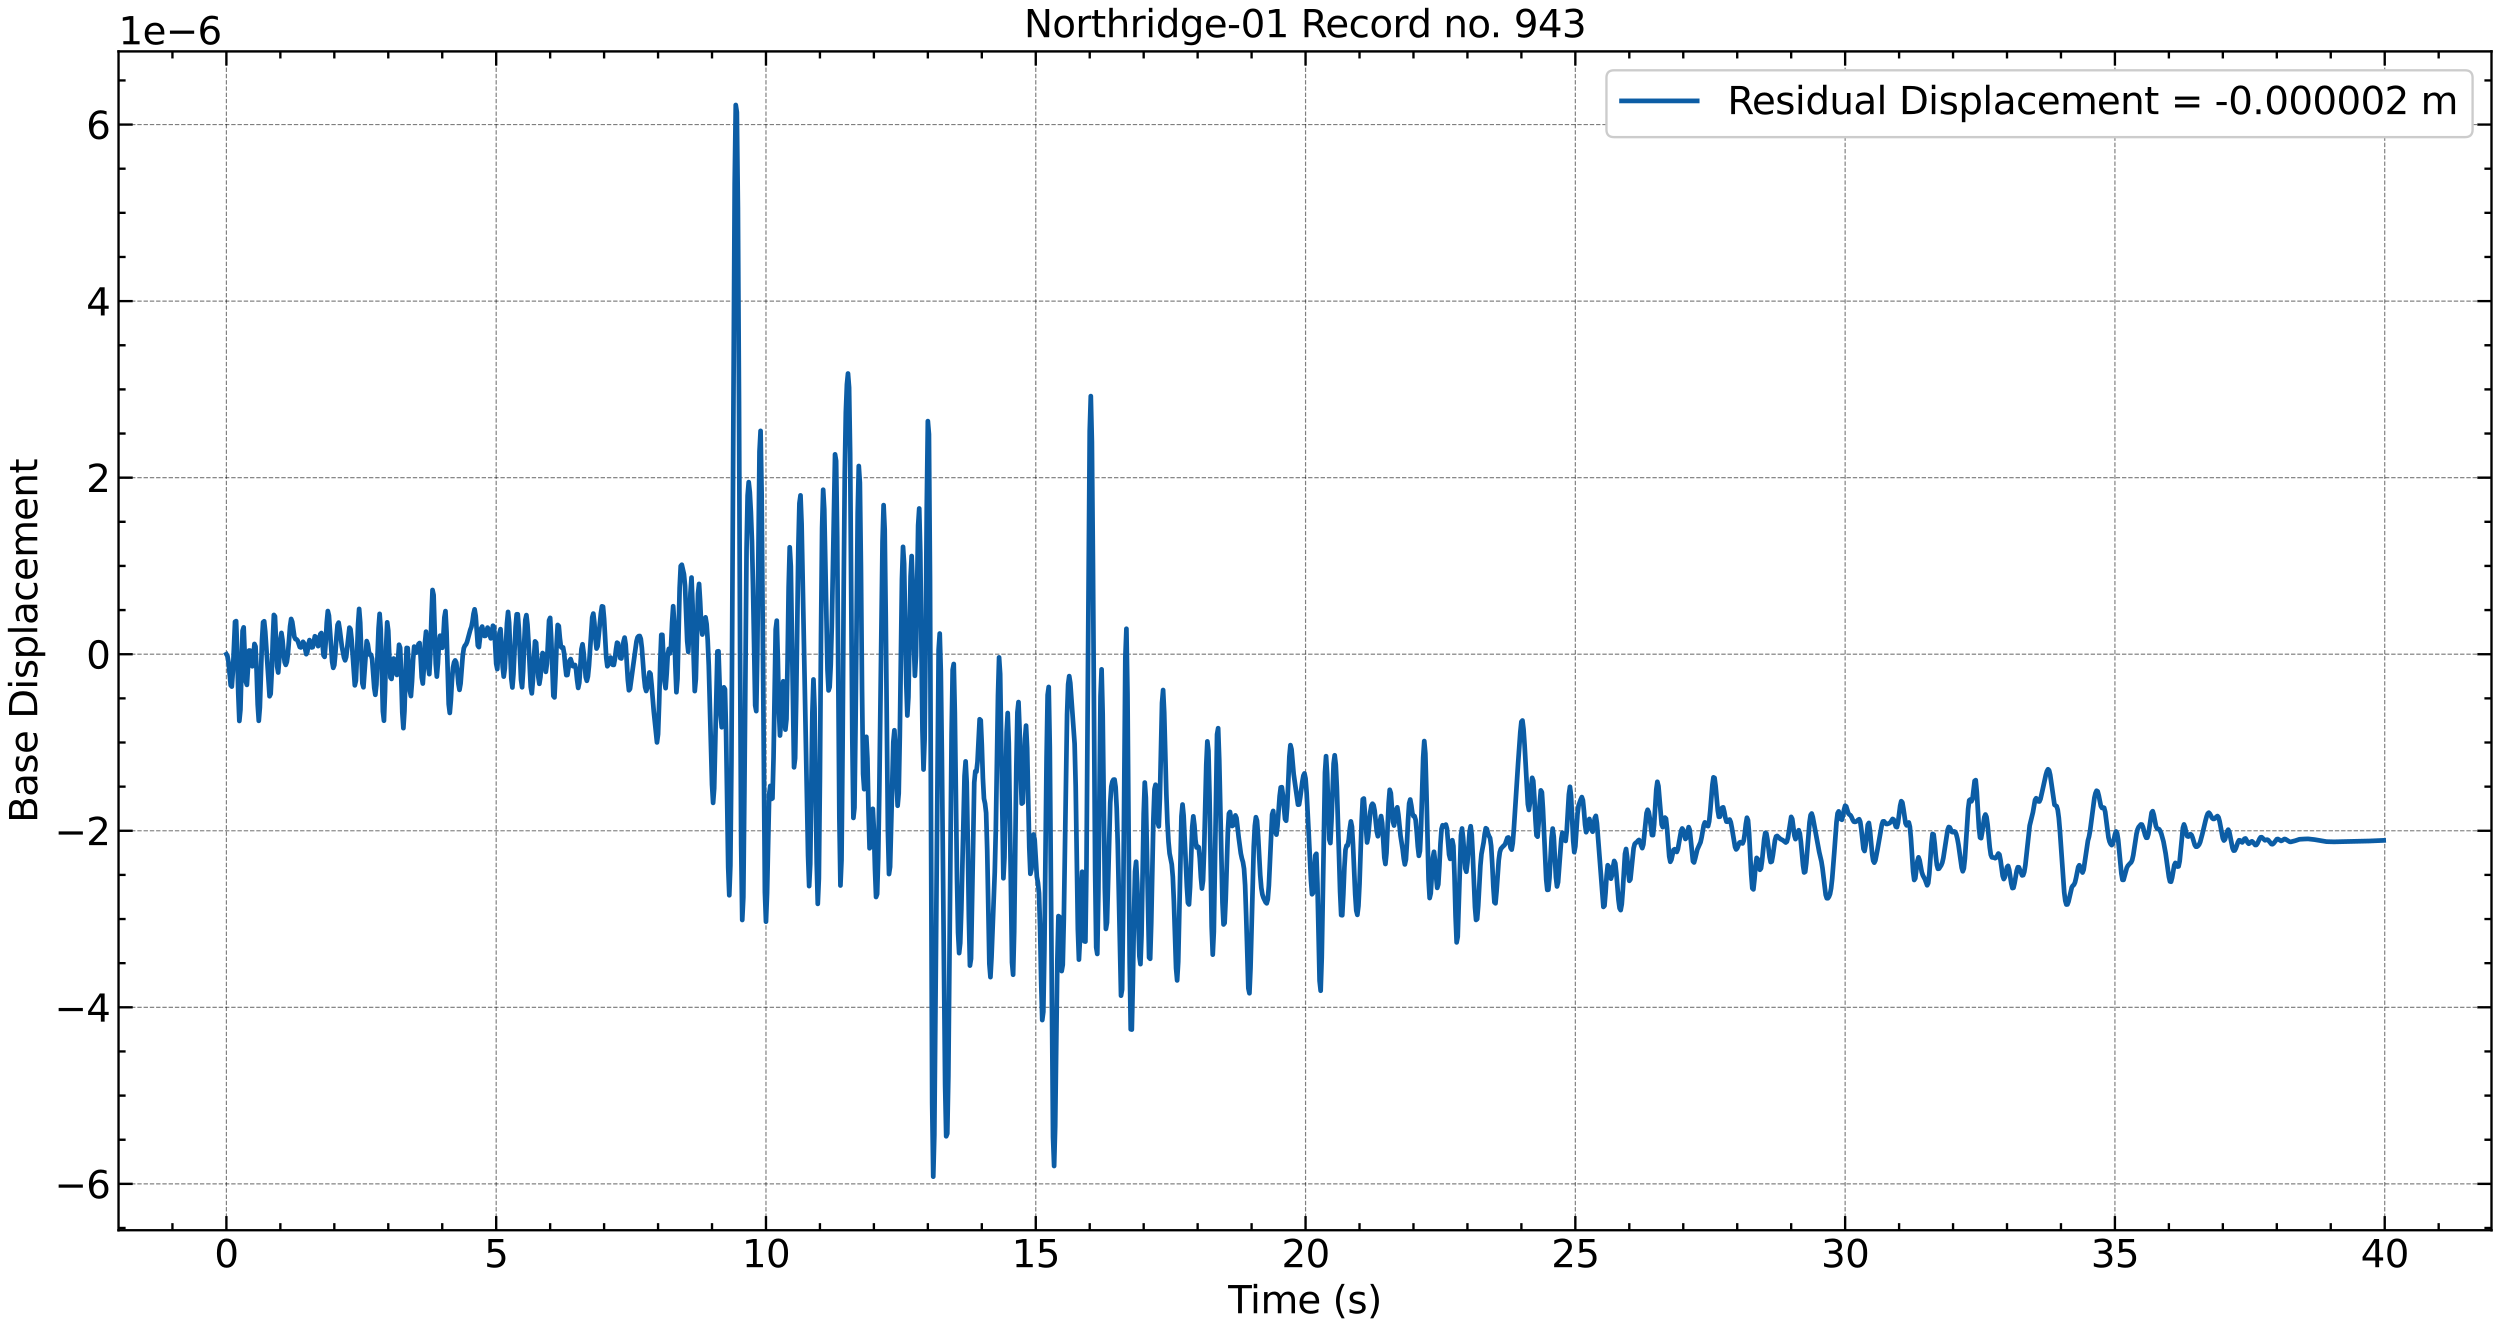 <?xml version="1.0" encoding="utf-8" standalone="no"?>
<!DOCTYPE svg PUBLIC "-//W3C//DTD SVG 1.1//EN"
  "http://www.w3.org/Graphics/SVG/1.1/DTD/svg11.dtd">
<svg xmlns:xlink="http://www.w3.org/1999/xlink" width="1058.172pt" height="562.788pt" viewBox="0 0 1058.172 562.788" xmlns="http://www.w3.org/2000/svg" version="1.1">
 <defs>
  <style type="text/css">*{stroke-linejoin: round; stroke-linecap: butt}</style>
 </defs>
 <g id="figure_1">
  <g id="patch_1">
   <path d="M 0 562.788 
L 1058.172 562.788 
L 1058.172 0 
L 0 0 
z
" style="fill: #ffffff"/>
  </g>
  <g id="axes_1">
   <g id="patch_2">
    <path d="M 50.172 520.717 
L 1054.572 520.717 
L 1054.572 21.758 
L 50.172 21.758 
z
" style="fill: #ffffff"/>
   </g>
   <g id="matplotlib.axis_1">
    <g id="xtick_1">
     <g id="line2d_1">
      <path d="M 95.827 520.717 
L 95.827 21.758 
" clip-path="url(#pe4c77215e0)" style="fill: none; stroke-dasharray: 1.85,0.8; stroke-dashoffset: 0; stroke: #000000; stroke-opacity: 0.5; stroke-width: 0.5"/>
     </g>
     <g id="line2d_2">
      <defs>
       <path id="m085f813cb3" d="M 0 0 
L 0 -6 
" style="stroke: #000000"/>
      </defs>
      <g>
       <use xlink:href="#m085f813cb3" x="95.827" y="520.717" style="stroke: #000000"/>
      </g>
     </g>
     <g id="line2d_3">
      <defs>
       <path id="mc1b27830b5" d="M 0 0 
L 0 6 
" style="stroke: #000000"/>
      </defs>
      <g>
       <use xlink:href="#mc1b27830b5" x="95.827" y="21.758" style="stroke: #000000"/>
      </g>
     </g>
     <g id="text_1">
      <!-- 0 -->
      <g transform="translate(90.737 536.375) scale(0.16 -0.16)">
       <defs>
        <path id="DejaVuSans-30" d="M 2034 4250 
Q 1547 4250 1301 3770 
Q 1056 3291 1056 2328 
Q 1056 1369 1301 889 
Q 1547 409 2034 409 
Q 2525 409 2770 889 
Q 3016 1369 3016 2328 
Q 3016 3291 2770 3770 
Q 2525 4250 2034 4250 
z
M 2034 4750 
Q 2819 4750 3233 4129 
Q 3647 3509 3647 2328 
Q 3647 1150 3233 529 
Q 2819 -91 2034 -91 
Q 1250 -91 836 529 
Q 422 1150 422 2328 
Q 422 3509 836 4129 
Q 1250 4750 2034 4750 
z
" transform="scale(0.016)"/>
       </defs>
       <use xlink:href="#DejaVuSans-30"/>
      </g>
     </g>
    </g>
    <g id="xtick_2">
     <g id="line2d_4">
      <path d="M 210.021 520.717 
L 210.021 21.758 
" clip-path="url(#pe4c77215e0)" style="fill: none; stroke-dasharray: 1.85,0.8; stroke-dashoffset: 0; stroke: #000000; stroke-opacity: 0.5; stroke-width: 0.5"/>
     </g>
     <g id="line2d_5">
      <g>
       <use xlink:href="#m085f813cb3" x="210.021" y="520.717" style="stroke: #000000"/>
      </g>
     </g>
     <g id="line2d_6">
      <g>
       <use xlink:href="#mc1b27830b5" x="210.021" y="21.758" style="stroke: #000000"/>
      </g>
     </g>
     <g id="text_2">
      <!-- 5 -->
      <g transform="translate(204.931 536.375) scale(0.16 -0.16)">
       <defs>
        <path id="DejaVuSans-35" d="M 691 4666 
L 3169 4666 
L 3169 4134 
L 1269 4134 
L 1269 2991 
Q 1406 3038 1543 3061 
Q 1681 3084 1819 3084 
Q 2600 3084 3056 2656 
Q 3513 2228 3513 1497 
Q 3513 744 3044 326 
Q 2575 -91 1722 -91 
Q 1428 -91 1123 -41 
Q 819 9 494 109 
L 494 744 
Q 775 591 1075 516 
Q 1375 441 1709 441 
Q 2250 441 2565 725 
Q 2881 1009 2881 1497 
Q 2881 1984 2565 2268 
Q 2250 2553 1709 2553 
Q 1456 2553 1204 2497 
Q 953 2441 691 2322 
L 691 4666 
z
" transform="scale(0.016)"/>
       </defs>
       <use xlink:href="#DejaVuSans-35"/>
      </g>
     </g>
    </g>
    <g id="xtick_3">
     <g id="line2d_7">
      <path d="M 324.214 520.717 
L 324.214 21.758 
" clip-path="url(#pe4c77215e0)" style="fill: none; stroke-dasharray: 1.85,0.8; stroke-dashoffset: 0; stroke: #000000; stroke-opacity: 0.5; stroke-width: 0.5"/>
     </g>
     <g id="line2d_8">
      <g>
       <use xlink:href="#m085f813cb3" x="324.214" y="520.717" style="stroke: #000000"/>
      </g>
     </g>
     <g id="line2d_9">
      <g>
       <use xlink:href="#mc1b27830b5" x="324.214" y="21.758" style="stroke: #000000"/>
      </g>
     </g>
     <g id="text_3">
      <!-- 10 -->
      <g transform="translate(314.034 536.375) scale(0.16 -0.16)">
       <defs>
        <path id="DejaVuSans-31" d="M 794 531 
L 1825 531 
L 1825 4091 
L 703 3866 
L 703 4441 
L 1819 4666 
L 2450 4666 
L 2450 531 
L 3481 531 
L 3481 0 
L 794 0 
L 794 531 
z
" transform="scale(0.016)"/>
       </defs>
       <use xlink:href="#DejaVuSans-31"/>
       <use xlink:href="#DejaVuSans-30" x="63.623"/>
      </g>
     </g>
    </g>
    <g id="xtick_4">
     <g id="line2d_10">
      <path d="M 438.407 520.717 
L 438.407 21.758 
" clip-path="url(#pe4c77215e0)" style="fill: none; stroke-dasharray: 1.85,0.8; stroke-dashoffset: 0; stroke: #000000; stroke-opacity: 0.5; stroke-width: 0.5"/>
     </g>
     <g id="line2d_11">
      <g>
       <use xlink:href="#m085f813cb3" x="438.407" y="520.717" style="stroke: #000000"/>
      </g>
     </g>
     <g id="line2d_12">
      <g>
       <use xlink:href="#mc1b27830b5" x="438.407" y="21.758" style="stroke: #000000"/>
      </g>
     </g>
     <g id="text_4">
      <!-- 15 -->
      <g transform="translate(428.227 536.375) scale(0.16 -0.16)">
       <use xlink:href="#DejaVuSans-31"/>
       <use xlink:href="#DejaVuSans-35" x="63.623"/>
      </g>
     </g>
    </g>
    <g id="xtick_5">
     <g id="line2d_13">
      <path d="M 552.601 520.717 
L 552.601 21.758 
" clip-path="url(#pe4c77215e0)" style="fill: none; stroke-dasharray: 1.85,0.8; stroke-dashoffset: 0; stroke: #000000; stroke-opacity: 0.5; stroke-width: 0.5"/>
     </g>
     <g id="line2d_14">
      <g>
       <use xlink:href="#m085f813cb3" x="552.601" y="520.717" style="stroke: #000000"/>
      </g>
     </g>
     <g id="line2d_15">
      <g>
       <use xlink:href="#mc1b27830b5" x="552.601" y="21.758" style="stroke: #000000"/>
      </g>
     </g>
     <g id="text_5">
      <!-- 20 -->
      <g transform="translate(542.421 536.375) scale(0.16 -0.16)">
       <defs>
        <path id="DejaVuSans-32" d="M 1228 531 
L 3431 531 
L 3431 0 
L 469 0 
L 469 531 
Q 828 903 1448 1529 
Q 2069 2156 2228 2338 
Q 2531 2678 2651 2914 
Q 2772 3150 2772 3378 
Q 2772 3750 2511 3984 
Q 2250 4219 1831 4219 
Q 1534 4219 1204 4116 
Q 875 4013 500 3803 
L 500 4441 
Q 881 4594 1212 4672 
Q 1544 4750 1819 4750 
Q 2544 4750 2975 4387 
Q 3406 4025 3406 3419 
Q 3406 3131 3298 2873 
Q 3191 2616 2906 2266 
Q 2828 2175 2409 1742 
Q 1991 1309 1228 531 
z
" transform="scale(0.016)"/>
       </defs>
       <use xlink:href="#DejaVuSans-32"/>
       <use xlink:href="#DejaVuSans-30" x="63.623"/>
      </g>
     </g>
    </g>
    <g id="xtick_6">
     <g id="line2d_16">
      <path d="M 666.794 520.717 
L 666.794 21.758 
" clip-path="url(#pe4c77215e0)" style="fill: none; stroke-dasharray: 1.85,0.8; stroke-dashoffset: 0; stroke: #000000; stroke-opacity: 0.5; stroke-width: 0.5"/>
     </g>
     <g id="line2d_17">
      <g>
       <use xlink:href="#m085f813cb3" x="666.794" y="520.717" style="stroke: #000000"/>
      </g>
     </g>
     <g id="line2d_18">
      <g>
       <use xlink:href="#mc1b27830b5" x="666.794" y="21.758" style="stroke: #000000"/>
      </g>
     </g>
     <g id="text_6">
      <!-- 25 -->
      <g transform="translate(656.614 536.375) scale(0.16 -0.16)">
       <use xlink:href="#DejaVuSans-32"/>
       <use xlink:href="#DejaVuSans-35" x="63.623"/>
      </g>
     </g>
    </g>
    <g id="xtick_7">
     <g id="line2d_19">
      <path d="M 780.988 520.717 
L 780.988 21.758 
" clip-path="url(#pe4c77215e0)" style="fill: none; stroke-dasharray: 1.85,0.8; stroke-dashoffset: 0; stroke: #000000; stroke-opacity: 0.5; stroke-width: 0.5"/>
     </g>
     <g id="line2d_20">
      <g>
       <use xlink:href="#m085f813cb3" x="780.988" y="520.717" style="stroke: #000000"/>
      </g>
     </g>
     <g id="line2d_21">
      <g>
       <use xlink:href="#mc1b27830b5" x="780.988" y="21.758" style="stroke: #000000"/>
      </g>
     </g>
     <g id="text_7">
      <!-- 30 -->
      <g transform="translate(770.808 536.375) scale(0.16 -0.16)">
       <defs>
        <path id="DejaVuSans-33" d="M 2597 2516 
Q 3050 2419 3304 2112 
Q 3559 1806 3559 1356 
Q 3559 666 3084 287 
Q 2609 -91 1734 -91 
Q 1441 -91 1130 -33 
Q 819 25 488 141 
L 488 750 
Q 750 597 1062 519 
Q 1375 441 1716 441 
Q 2309 441 2620 675 
Q 2931 909 2931 1356 
Q 2931 1769 2642 2001 
Q 2353 2234 1838 2234 
L 1294 2234 
L 1294 2753 
L 1863 2753 
Q 2328 2753 2575 2939 
Q 2822 3125 2822 3475 
Q 2822 3834 2567 4026 
Q 2313 4219 1838 4219 
Q 1578 4219 1281 4162 
Q 984 4106 628 3988 
L 628 4550 
Q 988 4650 1302 4700 
Q 1616 4750 1894 4750 
Q 2613 4750 3031 4423 
Q 3450 4097 3450 3541 
Q 3450 3153 3228 2886 
Q 3006 2619 2597 2516 
z
" transform="scale(0.016)"/>
       </defs>
       <use xlink:href="#DejaVuSans-33"/>
       <use xlink:href="#DejaVuSans-30" x="63.623"/>
      </g>
     </g>
    </g>
    <g id="xtick_8">
     <g id="line2d_22">
      <path d="M 895.181 520.717 
L 895.181 21.758 
" clip-path="url(#pe4c77215e0)" style="fill: none; stroke-dasharray: 1.85,0.8; stroke-dashoffset: 0; stroke: #000000; stroke-opacity: 0.5; stroke-width: 0.5"/>
     </g>
     <g id="line2d_23">
      <g>
       <use xlink:href="#m085f813cb3" x="895.181" y="520.717" style="stroke: #000000"/>
      </g>
     </g>
     <g id="line2d_24">
      <g>
       <use xlink:href="#mc1b27830b5" x="895.181" y="21.758" style="stroke: #000000"/>
      </g>
     </g>
     <g id="text_8">
      <!-- 35 -->
      <g transform="translate(885.001 536.375) scale(0.16 -0.16)">
       <use xlink:href="#DejaVuSans-33"/>
       <use xlink:href="#DejaVuSans-35" x="63.623"/>
      </g>
     </g>
    </g>
    <g id="xtick_9">
     <g id="line2d_25">
      <path d="M 1009.375 520.717 
L 1009.375 21.758 
" clip-path="url(#pe4c77215e0)" style="fill: none; stroke-dasharray: 1.85,0.8; stroke-dashoffset: 0; stroke: #000000; stroke-opacity: 0.5; stroke-width: 0.5"/>
     </g>
     <g id="line2d_26">
      <g>
       <use xlink:href="#m085f813cb3" x="1009.375" y="520.717" style="stroke: #000000"/>
      </g>
     </g>
     <g id="line2d_27">
      <g>
       <use xlink:href="#mc1b27830b5" x="1009.375" y="21.758" style="stroke: #000000"/>
      </g>
     </g>
     <g id="text_9">
      <!-- 40 -->
      <g transform="translate(999.195 536.375) scale(0.16 -0.16)">
       <defs>
        <path id="DejaVuSans-34" d="M 2419 4116 
L 825 1625 
L 2419 1625 
L 2419 4116 
z
M 2253 4666 
L 3047 4666 
L 3047 1625 
L 3713 1625 
L 3713 1100 
L 3047 1100 
L 3047 0 
L 2419 0 
L 2419 1100 
L 313 1100 
L 313 1709 
L 2253 4666 
z
" transform="scale(0.016)"/>
       </defs>
       <use xlink:href="#DejaVuSans-34"/>
       <use xlink:href="#DejaVuSans-30" x="63.623"/>
      </g>
     </g>
    </g>
    <g id="xtick_10">
     <g id="line2d_28">
      <defs>
       <path id="md4b24aef04" d="M 0 0 
L 0 -3 
" style="stroke: #000000"/>
      </defs>
      <g>
       <use xlink:href="#md4b24aef04" x="72.988" y="520.717" style="stroke: #000000"/>
      </g>
     </g>
     <g id="line2d_29">
      <defs>
       <path id="m7a00c12f59" d="M 0 0 
L 0 3 
" style="stroke: #000000"/>
      </defs>
      <g>
       <use xlink:href="#m7a00c12f59" x="72.988" y="21.758" style="stroke: #000000"/>
      </g>
     </g>
    </g>
    <g id="xtick_11">
     <g id="line2d_30">
      <g>
       <use xlink:href="#md4b24aef04" x="118.666" y="520.717" style="stroke: #000000"/>
      </g>
     </g>
     <g id="line2d_31">
      <g>
       <use xlink:href="#m7a00c12f59" x="118.666" y="21.758" style="stroke: #000000"/>
      </g>
     </g>
    </g>
    <g id="xtick_12">
     <g id="line2d_32">
      <g>
       <use xlink:href="#md4b24aef04" x="141.504" y="520.717" style="stroke: #000000"/>
      </g>
     </g>
     <g id="line2d_33">
      <g>
       <use xlink:href="#m7a00c12f59" x="141.504" y="21.758" style="stroke: #000000"/>
      </g>
     </g>
    </g>
    <g id="xtick_13">
     <g id="line2d_34">
      <g>
       <use xlink:href="#md4b24aef04" x="164.343" y="520.717" style="stroke: #000000"/>
      </g>
     </g>
     <g id="line2d_35">
      <g>
       <use xlink:href="#m7a00c12f59" x="164.343" y="21.758" style="stroke: #000000"/>
      </g>
     </g>
    </g>
    <g id="xtick_14">
     <g id="line2d_36">
      <g>
       <use xlink:href="#md4b24aef04" x="187.182" y="520.717" style="stroke: #000000"/>
      </g>
     </g>
     <g id="line2d_37">
      <g>
       <use xlink:href="#m7a00c12f59" x="187.182" y="21.758" style="stroke: #000000"/>
      </g>
     </g>
    </g>
    <g id="xtick_15">
     <g id="line2d_38">
      <g>
       <use xlink:href="#md4b24aef04" x="232.859" y="520.717" style="stroke: #000000"/>
      </g>
     </g>
     <g id="line2d_39">
      <g>
       <use xlink:href="#m7a00c12f59" x="232.859" y="21.758" style="stroke: #000000"/>
      </g>
     </g>
    </g>
    <g id="xtick_16">
     <g id="line2d_40">
      <g>
       <use xlink:href="#md4b24aef04" x="255.698" y="520.717" style="stroke: #000000"/>
      </g>
     </g>
     <g id="line2d_41">
      <g>
       <use xlink:href="#m7a00c12f59" x="255.698" y="21.758" style="stroke: #000000"/>
      </g>
     </g>
    </g>
    <g id="xtick_17">
     <g id="line2d_42">
      <g>
       <use xlink:href="#md4b24aef04" x="278.537" y="520.717" style="stroke: #000000"/>
      </g>
     </g>
     <g id="line2d_43">
      <g>
       <use xlink:href="#m7a00c12f59" x="278.537" y="21.758" style="stroke: #000000"/>
      </g>
     </g>
    </g>
    <g id="xtick_18">
     <g id="line2d_44">
      <g>
       <use xlink:href="#md4b24aef04" x="301.375" y="520.717" style="stroke: #000000"/>
      </g>
     </g>
     <g id="line2d_45">
      <g>
       <use xlink:href="#m7a00c12f59" x="301.375" y="21.758" style="stroke: #000000"/>
      </g>
     </g>
    </g>
    <g id="xtick_19">
     <g id="line2d_46">
      <g>
       <use xlink:href="#md4b24aef04" x="347.053" y="520.717" style="stroke: #000000"/>
      </g>
     </g>
     <g id="line2d_47">
      <g>
       <use xlink:href="#m7a00c12f59" x="347.053" y="21.758" style="stroke: #000000"/>
      </g>
     </g>
    </g>
    <g id="xtick_20">
     <g id="line2d_48">
      <g>
       <use xlink:href="#md4b24aef04" x="369.891" y="520.717" style="stroke: #000000"/>
      </g>
     </g>
     <g id="line2d_49">
      <g>
       <use xlink:href="#m7a00c12f59" x="369.891" y="21.758" style="stroke: #000000"/>
      </g>
     </g>
    </g>
    <g id="xtick_21">
     <g id="line2d_50">
      <g>
       <use xlink:href="#md4b24aef04" x="392.73" y="520.717" style="stroke: #000000"/>
      </g>
     </g>
     <g id="line2d_51">
      <g>
       <use xlink:href="#m7a00c12f59" x="392.73" y="21.758" style="stroke: #000000"/>
      </g>
     </g>
    </g>
    <g id="xtick_22">
     <g id="line2d_52">
      <g>
       <use xlink:href="#md4b24aef04" x="415.569" y="520.717" style="stroke: #000000"/>
      </g>
     </g>
     <g id="line2d_53">
      <g>
       <use xlink:href="#m7a00c12f59" x="415.569" y="21.758" style="stroke: #000000"/>
      </g>
     </g>
    </g>
    <g id="xtick_23">
     <g id="line2d_54">
      <g>
       <use xlink:href="#md4b24aef04" x="461.246" y="520.717" style="stroke: #000000"/>
      </g>
     </g>
     <g id="line2d_55">
      <g>
       <use xlink:href="#m7a00c12f59" x="461.246" y="21.758" style="stroke: #000000"/>
      </g>
     </g>
    </g>
    <g id="xtick_24">
     <g id="line2d_56">
      <g>
       <use xlink:href="#md4b24aef04" x="484.085" y="520.717" style="stroke: #000000"/>
      </g>
     </g>
     <g id="line2d_57">
      <g>
       <use xlink:href="#m7a00c12f59" x="484.085" y="21.758" style="stroke: #000000"/>
      </g>
     </g>
    </g>
    <g id="xtick_25">
     <g id="line2d_58">
      <g>
       <use xlink:href="#md4b24aef04" x="506.924" y="520.717" style="stroke: #000000"/>
      </g>
     </g>
     <g id="line2d_59">
      <g>
       <use xlink:href="#m7a00c12f59" x="506.924" y="21.758" style="stroke: #000000"/>
      </g>
     </g>
    </g>
    <g id="xtick_26">
     <g id="line2d_60">
      <g>
       <use xlink:href="#md4b24aef04" x="529.762" y="520.717" style="stroke: #000000"/>
      </g>
     </g>
     <g id="line2d_61">
      <g>
       <use xlink:href="#m7a00c12f59" x="529.762" y="21.758" style="stroke: #000000"/>
      </g>
     </g>
    </g>
    <g id="xtick_27">
     <g id="line2d_62">
      <g>
       <use xlink:href="#md4b24aef04" x="575.44" y="520.717" style="stroke: #000000"/>
      </g>
     </g>
     <g id="line2d_63">
      <g>
       <use xlink:href="#m7a00c12f59" x="575.44" y="21.758" style="stroke: #000000"/>
      </g>
     </g>
    </g>
    <g id="xtick_28">
     <g id="line2d_64">
      <g>
       <use xlink:href="#md4b24aef04" x="598.278" y="520.717" style="stroke: #000000"/>
      </g>
     </g>
     <g id="line2d_65">
      <g>
       <use xlink:href="#m7a00c12f59" x="598.278" y="21.758" style="stroke: #000000"/>
      </g>
     </g>
    </g>
    <g id="xtick_29">
     <g id="line2d_66">
      <g>
       <use xlink:href="#md4b24aef04" x="621.117" y="520.717" style="stroke: #000000"/>
      </g>
     </g>
     <g id="line2d_67">
      <g>
       <use xlink:href="#m7a00c12f59" x="621.117" y="21.758" style="stroke: #000000"/>
      </g>
     </g>
    </g>
    <g id="xtick_30">
     <g id="line2d_68">
      <g>
       <use xlink:href="#md4b24aef04" x="643.956" y="520.717" style="stroke: #000000"/>
      </g>
     </g>
     <g id="line2d_69">
      <g>
       <use xlink:href="#m7a00c12f59" x="643.956" y="21.758" style="stroke: #000000"/>
      </g>
     </g>
    </g>
    <g id="xtick_31">
     <g id="line2d_70">
      <g>
       <use xlink:href="#md4b24aef04" x="689.633" y="520.717" style="stroke: #000000"/>
      </g>
     </g>
     <g id="line2d_71">
      <g>
       <use xlink:href="#m7a00c12f59" x="689.633" y="21.758" style="stroke: #000000"/>
      </g>
     </g>
    </g>
    <g id="xtick_32">
     <g id="line2d_72">
      <g>
       <use xlink:href="#md4b24aef04" x="712.472" y="520.717" style="stroke: #000000"/>
      </g>
     </g>
     <g id="line2d_73">
      <g>
       <use xlink:href="#m7a00c12f59" x="712.472" y="21.758" style="stroke: #000000"/>
      </g>
     </g>
    </g>
    <g id="xtick_33">
     <g id="line2d_74">
      <g>
       <use xlink:href="#md4b24aef04" x="735.31" y="520.717" style="stroke: #000000"/>
      </g>
     </g>
     <g id="line2d_75">
      <g>
       <use xlink:href="#m7a00c12f59" x="735.31" y="21.758" style="stroke: #000000"/>
      </g>
     </g>
    </g>
    <g id="xtick_34">
     <g id="line2d_76">
      <g>
       <use xlink:href="#md4b24aef04" x="758.149" y="520.717" style="stroke: #000000"/>
      </g>
     </g>
     <g id="line2d_77">
      <g>
       <use xlink:href="#m7a00c12f59" x="758.149" y="21.758" style="stroke: #000000"/>
      </g>
     </g>
    </g>
    <g id="xtick_35">
     <g id="line2d_78">
      <g>
       <use xlink:href="#md4b24aef04" x="803.827" y="520.717" style="stroke: #000000"/>
      </g>
     </g>
     <g id="line2d_79">
      <g>
       <use xlink:href="#m7a00c12f59" x="803.827" y="21.758" style="stroke: #000000"/>
      </g>
     </g>
    </g>
    <g id="xtick_36">
     <g id="line2d_80">
      <g>
       <use xlink:href="#md4b24aef04" x="826.665" y="520.717" style="stroke: #000000"/>
      </g>
     </g>
     <g id="line2d_81">
      <g>
       <use xlink:href="#m7a00c12f59" x="826.665" y="21.758" style="stroke: #000000"/>
      </g>
     </g>
    </g>
    <g id="xtick_37">
     <g id="line2d_82">
      <g>
       <use xlink:href="#md4b24aef04" x="849.504" y="520.717" style="stroke: #000000"/>
      </g>
     </g>
     <g id="line2d_83">
      <g>
       <use xlink:href="#m7a00c12f59" x="849.504" y="21.758" style="stroke: #000000"/>
      </g>
     </g>
    </g>
    <g id="xtick_38">
     <g id="line2d_84">
      <g>
       <use xlink:href="#md4b24aef04" x="872.343" y="520.717" style="stroke: #000000"/>
      </g>
     </g>
     <g id="line2d_85">
      <g>
       <use xlink:href="#m7a00c12f59" x="872.343" y="21.758" style="stroke: #000000"/>
      </g>
     </g>
    </g>
    <g id="xtick_39">
     <g id="line2d_86">
      <g>
       <use xlink:href="#md4b24aef04" x="918.02" y="520.717" style="stroke: #000000"/>
      </g>
     </g>
     <g id="line2d_87">
      <g>
       <use xlink:href="#m7a00c12f59" x="918.02" y="21.758" style="stroke: #000000"/>
      </g>
     </g>
    </g>
    <g id="xtick_40">
     <g id="line2d_88">
      <g>
       <use xlink:href="#md4b24aef04" x="940.859" y="520.717" style="stroke: #000000"/>
      </g>
     </g>
     <g id="line2d_89">
      <g>
       <use xlink:href="#m7a00c12f59" x="940.859" y="21.758" style="stroke: #000000"/>
      </g>
     </g>
    </g>
    <g id="xtick_41">
     <g id="line2d_90">
      <g>
       <use xlink:href="#md4b24aef04" x="963.697" y="520.717" style="stroke: #000000"/>
      </g>
     </g>
     <g id="line2d_91">
      <g>
       <use xlink:href="#m7a00c12f59" x="963.697" y="21.758" style="stroke: #000000"/>
      </g>
     </g>
    </g>
    <g id="xtick_42">
     <g id="line2d_92">
      <g>
       <use xlink:href="#md4b24aef04" x="986.536" y="520.717" style="stroke: #000000"/>
      </g>
     </g>
     <g id="line2d_93">
      <g>
       <use xlink:href="#m7a00c12f59" x="986.536" y="21.758" style="stroke: #000000"/>
      </g>
     </g>
    </g>
    <g id="xtick_43">
     <g id="line2d_94">
      <g>
       <use xlink:href="#md4b24aef04" x="1032.213" y="520.717" style="stroke: #000000"/>
      </g>
     </g>
     <g id="line2d_95">
      <g>
       <use xlink:href="#m7a00c12f59" x="1032.213" y="21.758" style="stroke: #000000"/>
      </g>
     </g>
    </g>
    <g id="text_10">
     <!-- Time (s) -->
     <g transform="translate(519.846 555.86) scale(0.16 -0.16)">
      <defs>
       <path id="DejaVuSans-54" d="M -19 4666 
L 3928 4666 
L 3928 4134 
L 2272 4134 
L 2272 0 
L 1638 0 
L 1638 4134 
L -19 4134 
L -19 4666 
z
" transform="scale(0.016)"/>
       <path id="DejaVuSans-69" d="M 603 3500 
L 1178 3500 
L 1178 0 
L 603 0 
L 603 3500 
z
M 603 4863 
L 1178 4863 
L 1178 4134 
L 603 4134 
L 603 4863 
z
" transform="scale(0.016)"/>
       <path id="DejaVuSans-6d" d="M 3328 2828 
Q 3544 3216 3844 3400 
Q 4144 3584 4550 3584 
Q 5097 3584 5394 3201 
Q 5691 2819 5691 2113 
L 5691 0 
L 5113 0 
L 5113 2094 
Q 5113 2597 4934 2840 
Q 4756 3084 4391 3084 
Q 3944 3084 3684 2787 
Q 3425 2491 3425 1978 
L 3425 0 
L 2847 0 
L 2847 2094 
Q 2847 2600 2669 2842 
Q 2491 3084 2119 3084 
Q 1678 3084 1418 2786 
Q 1159 2488 1159 1978 
L 1159 0 
L 581 0 
L 581 3500 
L 1159 3500 
L 1159 2956 
Q 1356 3278 1631 3431 
Q 1906 3584 2284 3584 
Q 2666 3584 2933 3390 
Q 3200 3197 3328 2828 
z
" transform="scale(0.016)"/>
       <path id="DejaVuSans-65" d="M 3597 1894 
L 3597 1613 
L 953 1613 
Q 991 1019 1311 708 
Q 1631 397 2203 397 
Q 2534 397 2845 478 
Q 3156 559 3463 722 
L 3463 178 
Q 3153 47 2828 -22 
Q 2503 -91 2169 -91 
Q 1331 -91 842 396 
Q 353 884 353 1716 
Q 353 2575 817 3079 
Q 1281 3584 2069 3584 
Q 2775 3584 3186 3129 
Q 3597 2675 3597 1894 
z
M 3022 2063 
Q 3016 2534 2758 2815 
Q 2500 3097 2075 3097 
Q 1594 3097 1305 2825 
Q 1016 2553 972 2059 
L 3022 2063 
z
" transform="scale(0.016)"/>
       <path id="DejaVuSans-20" transform="scale(0.016)"/>
       <path id="DejaVuSans-28" d="M 1984 4856 
Q 1566 4138 1362 3434 
Q 1159 2731 1159 2009 
Q 1159 1288 1364 580 
Q 1569 -128 1984 -844 
L 1484 -844 
Q 1016 -109 783 600 
Q 550 1309 550 2009 
Q 550 2706 781 3412 
Q 1013 4119 1484 4856 
L 1984 4856 
z
" transform="scale(0.016)"/>
       <path id="DejaVuSans-73" d="M 2834 3397 
L 2834 2853 
Q 2591 2978 2328 3040 
Q 2066 3103 1784 3103 
Q 1356 3103 1142 2972 
Q 928 2841 928 2578 
Q 928 2378 1081 2264 
Q 1234 2150 1697 2047 
L 1894 2003 
Q 2506 1872 2764 1633 
Q 3022 1394 3022 966 
Q 3022 478 2636 193 
Q 2250 -91 1575 -91 
Q 1294 -91 989 -36 
Q 684 19 347 128 
L 347 722 
Q 666 556 975 473 
Q 1284 391 1588 391 
Q 1994 391 2212 530 
Q 2431 669 2431 922 
Q 2431 1156 2273 1281 
Q 2116 1406 1581 1522 
L 1381 1569 
Q 847 1681 609 1914 
Q 372 2147 372 2553 
Q 372 3047 722 3315 
Q 1072 3584 1716 3584 
Q 2034 3584 2315 3537 
Q 2597 3491 2834 3397 
z
" transform="scale(0.016)"/>
       <path id="DejaVuSans-29" d="M 513 4856 
L 1013 4856 
Q 1481 4119 1714 3412 
Q 1947 2706 1947 2009 
Q 1947 1309 1714 600 
Q 1481 -109 1013 -844 
L 513 -844 
Q 928 -128 1133 580 
Q 1338 1288 1338 2009 
Q 1338 2731 1133 3434 
Q 928 4138 513 4856 
z
" transform="scale(0.016)"/>
      </defs>
      <use xlink:href="#DejaVuSans-54"/>
      <use xlink:href="#DejaVuSans-69" x="57.959"/>
      <use xlink:href="#DejaVuSans-6d" x="85.742"/>
      <use xlink:href="#DejaVuSans-65" x="183.154"/>
      <use xlink:href="#DejaVuSans-20" x="244.678"/>
      <use xlink:href="#DejaVuSans-28" x="276.465"/>
      <use xlink:href="#DejaVuSans-73" x="315.479"/>
      <use xlink:href="#DejaVuSans-29" x="367.578"/>
     </g>
    </g>
   </g>
   <g id="matplotlib.axis_2">
    <g id="ytick_1">
     <g id="line2d_96">
      <path d="M 50.172 501.094 
L 1054.572 501.094 
" clip-path="url(#pe4c77215e0)" style="fill: none; stroke-dasharray: 1.85,0.8; stroke-dashoffset: 0; stroke: #000000; stroke-opacity: 0.5; stroke-width: 0.5"/>
     </g>
     <g id="line2d_97">
      <defs>
       <path id="mad99a23b7a" d="M 0 0 
L 6 0 
" style="stroke: #000000"/>
      </defs>
      <g>
       <use xlink:href="#mad99a23b7a" x="50.172" y="501.094" style="stroke: #000000"/>
      </g>
     </g>
     <g id="line2d_98">
      <defs>
       <path id="m23e8c75039" d="M 0 0 
L -6 0 
" style="stroke: #000000"/>
      </defs>
      <g>
       <use xlink:href="#m23e8c75039" x="1054.572" y="501.094" style="stroke: #000000"/>
      </g>
     </g>
     <g id="text_11">
      <!-- −6 -->
      <g transform="translate(23.085 507.173) scale(0.16 -0.16)">
       <defs>
        <path id="DejaVuSans-2212" d="M 678 2272 
L 4684 2272 
L 4684 1741 
L 678 1741 
L 678 2272 
z
" transform="scale(0.016)"/>
        <path id="DejaVuSans-36" d="M 2113 2584 
Q 1688 2584 1439 2293 
Q 1191 2003 1191 1497 
Q 1191 994 1439 701 
Q 1688 409 2113 409 
Q 2538 409 2786 701 
Q 3034 994 3034 1497 
Q 3034 2003 2786 2293 
Q 2538 2584 2113 2584 
z
M 3366 4563 
L 3366 3988 
Q 3128 4100 2886 4159 
Q 2644 4219 2406 4219 
Q 1781 4219 1451 3797 
Q 1122 3375 1075 2522 
Q 1259 2794 1537 2939 
Q 1816 3084 2150 3084 
Q 2853 3084 3261 2657 
Q 3669 2231 3669 1497 
Q 3669 778 3244 343 
Q 2819 -91 2113 -91 
Q 1303 -91 875 529 
Q 447 1150 447 2328 
Q 447 3434 972 4092 
Q 1497 4750 2381 4750 
Q 2619 4750 2861 4703 
Q 3103 4656 3366 4563 
z
" transform="scale(0.016)"/>
       </defs>
       <use xlink:href="#DejaVuSans-2212"/>
       <use xlink:href="#DejaVuSans-36" x="83.789"/>
      </g>
     </g>
    </g>
    <g id="ytick_2">
     <g id="line2d_99">
      <path d="M 50.172 426.366 
L 1054.572 426.366 
" clip-path="url(#pe4c77215e0)" style="fill: none; stroke-dasharray: 1.85,0.8; stroke-dashoffset: 0; stroke: #000000; stroke-opacity: 0.5; stroke-width: 0.5"/>
     </g>
     <g id="line2d_100">
      <g>
       <use xlink:href="#mad99a23b7a" x="50.172" y="426.366" style="stroke: #000000"/>
      </g>
     </g>
     <g id="line2d_101">
      <g>
       <use xlink:href="#m23e8c75039" x="1054.572" y="426.366" style="stroke: #000000"/>
      </g>
     </g>
     <g id="text_12">
      <!-- −4 -->
      <g transform="translate(23.085 432.444) scale(0.16 -0.16)">
       <use xlink:href="#DejaVuSans-2212"/>
       <use xlink:href="#DejaVuSans-34" x="83.789"/>
      </g>
     </g>
    </g>
    <g id="ytick_3">
     <g id="line2d_102">
      <path d="M 50.172 351.638 
L 1054.572 351.638 
" clip-path="url(#pe4c77215e0)" style="fill: none; stroke-dasharray: 1.85,0.8; stroke-dashoffset: 0; stroke: #000000; stroke-opacity: 0.5; stroke-width: 0.5"/>
     </g>
     <g id="line2d_103">
      <g>
       <use xlink:href="#mad99a23b7a" x="50.172" y="351.638" style="stroke: #000000"/>
      </g>
     </g>
     <g id="line2d_104">
      <g>
       <use xlink:href="#m23e8c75039" x="1054.572" y="351.638" style="stroke: #000000"/>
      </g>
     </g>
     <g id="text_13">
      <!-- −2 -->
      <g transform="translate(23.085 357.716) scale(0.16 -0.16)">
       <use xlink:href="#DejaVuSans-2212"/>
       <use xlink:href="#DejaVuSans-32" x="83.789"/>
      </g>
     </g>
    </g>
    <g id="ytick_4">
     <g id="line2d_105">
      <path d="M 50.172 276.909 
L 1054.572 276.909 
" clip-path="url(#pe4c77215e0)" style="fill: none; stroke-dasharray: 1.85,0.8; stroke-dashoffset: 0; stroke: #000000; stroke-opacity: 0.5; stroke-width: 0.5"/>
     </g>
     <g id="line2d_106">
      <g>
       <use xlink:href="#mad99a23b7a" x="50.172" y="276.909" style="stroke: #000000"/>
      </g>
     </g>
     <g id="line2d_107">
      <g>
       <use xlink:href="#m23e8c75039" x="1054.572" y="276.909" style="stroke: #000000"/>
      </g>
     </g>
     <g id="text_14">
      <!-- 0 -->
      <g transform="translate(36.492 282.988) scale(0.16 -0.16)">
       <use xlink:href="#DejaVuSans-30"/>
      </g>
     </g>
    </g>
    <g id="ytick_5">
     <g id="line2d_108">
      <path d="M 50.172 202.181 
L 1054.572 202.181 
" clip-path="url(#pe4c77215e0)" style="fill: none; stroke-dasharray: 1.85,0.8; stroke-dashoffset: 0; stroke: #000000; stroke-opacity: 0.5; stroke-width: 0.5"/>
     </g>
     <g id="line2d_109">
      <g>
       <use xlink:href="#mad99a23b7a" x="50.172" y="202.181" style="stroke: #000000"/>
      </g>
     </g>
     <g id="line2d_110">
      <g>
       <use xlink:href="#m23e8c75039" x="1054.572" y="202.181" style="stroke: #000000"/>
      </g>
     </g>
     <g id="text_15">
      <!-- 2 -->
      <g transform="translate(36.492 208.26) scale(0.16 -0.16)">
       <use xlink:href="#DejaVuSans-32"/>
      </g>
     </g>
    </g>
    <g id="ytick_6">
     <g id="line2d_111">
      <path d="M 50.172 127.453 
L 1054.572 127.453 
" clip-path="url(#pe4c77215e0)" style="fill: none; stroke-dasharray: 1.85,0.8; stroke-dashoffset: 0; stroke: #000000; stroke-opacity: 0.5; stroke-width: 0.5"/>
     </g>
     <g id="line2d_112">
      <g>
       <use xlink:href="#mad99a23b7a" x="50.172" y="127.453" style="stroke: #000000"/>
      </g>
     </g>
     <g id="line2d_113">
      <g>
       <use xlink:href="#m23e8c75039" x="1054.572" y="127.453" style="stroke: #000000"/>
      </g>
     </g>
     <g id="text_16">
      <!-- 4 -->
      <g transform="translate(36.492 133.532) scale(0.16 -0.16)">
       <use xlink:href="#DejaVuSans-34"/>
      </g>
     </g>
    </g>
    <g id="ytick_7">
     <g id="line2d_114">
      <path d="M 50.172 52.725 
L 1054.572 52.725 
" clip-path="url(#pe4c77215e0)" style="fill: none; stroke-dasharray: 1.85,0.8; stroke-dashoffset: 0; stroke: #000000; stroke-opacity: 0.5; stroke-width: 0.5"/>
     </g>
     <g id="line2d_115">
      <g>
       <use xlink:href="#mad99a23b7a" x="50.172" y="52.725" style="stroke: #000000"/>
      </g>
     </g>
     <g id="line2d_116">
      <g>
       <use xlink:href="#m23e8c75039" x="1054.572" y="52.725" style="stroke: #000000"/>
      </g>
     </g>
     <g id="text_17">
      <!-- 6 -->
      <g transform="translate(36.492 58.803) scale(0.16 -0.16)">
       <use xlink:href="#DejaVuSans-36"/>
      </g>
     </g>
    </g>
    <g id="ytick_8">
     <g id="line2d_117">
      <defs>
       <path id="mf577ed0659" d="M 0 0 
L 3 0 
" style="stroke: #000000"/>
      </defs>
      <g>
       <use xlink:href="#mf577ed0659" x="50.172" y="519.776" style="stroke: #000000"/>
      </g>
     </g>
     <g id="line2d_118">
      <defs>
       <path id="m8191c85847" d="M 0 0 
L -3 0 
" style="stroke: #000000"/>
      </defs>
      <g>
       <use xlink:href="#m8191c85847" x="1054.572" y="519.776" style="stroke: #000000"/>
      </g>
     </g>
    </g>
    <g id="ytick_9">
     <g id="line2d_119">
      <g>
       <use xlink:href="#mf577ed0659" x="50.172" y="482.412" style="stroke: #000000"/>
      </g>
     </g>
     <g id="line2d_120">
      <g>
       <use xlink:href="#m8191c85847" x="1054.572" y="482.412" style="stroke: #000000"/>
      </g>
     </g>
    </g>
    <g id="ytick_10">
     <g id="line2d_121">
      <g>
       <use xlink:href="#mf577ed0659" x="50.172" y="463.73" style="stroke: #000000"/>
      </g>
     </g>
     <g id="line2d_122">
      <g>
       <use xlink:href="#m8191c85847" x="1054.572" y="463.73" style="stroke: #000000"/>
      </g>
     </g>
    </g>
    <g id="ytick_11">
     <g id="line2d_123">
      <g>
       <use xlink:href="#mf577ed0659" x="50.172" y="445.048" style="stroke: #000000"/>
      </g>
     </g>
     <g id="line2d_124">
      <g>
       <use xlink:href="#m8191c85847" x="1054.572" y="445.048" style="stroke: #000000"/>
      </g>
     </g>
    </g>
    <g id="ytick_12">
     <g id="line2d_125">
      <g>
       <use xlink:href="#mf577ed0659" x="50.172" y="407.684" style="stroke: #000000"/>
      </g>
     </g>
     <g id="line2d_126">
      <g>
       <use xlink:href="#m8191c85847" x="1054.572" y="407.684" style="stroke: #000000"/>
      </g>
     </g>
    </g>
    <g id="ytick_13">
     <g id="line2d_127">
      <g>
       <use xlink:href="#mf577ed0659" x="50.172" y="389.002" style="stroke: #000000"/>
      </g>
     </g>
     <g id="line2d_128">
      <g>
       <use xlink:href="#m8191c85847" x="1054.572" y="389.002" style="stroke: #000000"/>
      </g>
     </g>
    </g>
    <g id="ytick_14">
     <g id="line2d_129">
      <g>
       <use xlink:href="#mf577ed0659" x="50.172" y="370.32" style="stroke: #000000"/>
      </g>
     </g>
     <g id="line2d_130">
      <g>
       <use xlink:href="#m8191c85847" x="1054.572" y="370.32" style="stroke: #000000"/>
      </g>
     </g>
    </g>
    <g id="ytick_15">
     <g id="line2d_131">
      <g>
       <use xlink:href="#mf577ed0659" x="50.172" y="332.955" style="stroke: #000000"/>
      </g>
     </g>
     <g id="line2d_132">
      <g>
       <use xlink:href="#m8191c85847" x="1054.572" y="332.955" style="stroke: #000000"/>
      </g>
     </g>
    </g>
    <g id="ytick_16">
     <g id="line2d_133">
      <g>
       <use xlink:href="#mf577ed0659" x="50.172" y="314.273" style="stroke: #000000"/>
      </g>
     </g>
     <g id="line2d_134">
      <g>
       <use xlink:href="#m8191c85847" x="1054.572" y="314.273" style="stroke: #000000"/>
      </g>
     </g>
    </g>
    <g id="ytick_17">
     <g id="line2d_135">
      <g>
       <use xlink:href="#mf577ed0659" x="50.172" y="295.591" style="stroke: #000000"/>
      </g>
     </g>
     <g id="line2d_136">
      <g>
       <use xlink:href="#m8191c85847" x="1054.572" y="295.591" style="stroke: #000000"/>
      </g>
     </g>
    </g>
    <g id="ytick_18">
     <g id="line2d_137">
      <g>
       <use xlink:href="#mf577ed0659" x="50.172" y="258.227" style="stroke: #000000"/>
      </g>
     </g>
     <g id="line2d_138">
      <g>
       <use xlink:href="#m8191c85847" x="1054.572" y="258.227" style="stroke: #000000"/>
      </g>
     </g>
    </g>
    <g id="ytick_19">
     <g id="line2d_139">
      <g>
       <use xlink:href="#mf577ed0659" x="50.172" y="239.545" style="stroke: #000000"/>
      </g>
     </g>
     <g id="line2d_140">
      <g>
       <use xlink:href="#m8191c85847" x="1054.572" y="239.545" style="stroke: #000000"/>
      </g>
     </g>
    </g>
    <g id="ytick_20">
     <g id="line2d_141">
      <g>
       <use xlink:href="#mf577ed0659" x="50.172" y="220.863" style="stroke: #000000"/>
      </g>
     </g>
     <g id="line2d_142">
      <g>
       <use xlink:href="#m8191c85847" x="1054.572" y="220.863" style="stroke: #000000"/>
      </g>
     </g>
    </g>
    <g id="ytick_21">
     <g id="line2d_143">
      <g>
       <use xlink:href="#mf577ed0659" x="50.172" y="183.499" style="stroke: #000000"/>
      </g>
     </g>
     <g id="line2d_144">
      <g>
       <use xlink:href="#m8191c85847" x="1054.572" y="183.499" style="stroke: #000000"/>
      </g>
     </g>
    </g>
    <g id="ytick_22">
     <g id="line2d_145">
      <g>
       <use xlink:href="#mf577ed0659" x="50.172" y="164.817" style="stroke: #000000"/>
      </g>
     </g>
     <g id="line2d_146">
      <g>
       <use xlink:href="#m8191c85847" x="1054.572" y="164.817" style="stroke: #000000"/>
      </g>
     </g>
    </g>
    <g id="ytick_23">
     <g id="line2d_147">
      <g>
       <use xlink:href="#mf577ed0659" x="50.172" y="146.135" style="stroke: #000000"/>
      </g>
     </g>
     <g id="line2d_148">
      <g>
       <use xlink:href="#m8191c85847" x="1054.572" y="146.135" style="stroke: #000000"/>
      </g>
     </g>
    </g>
    <g id="ytick_24">
     <g id="line2d_149">
      <g>
       <use xlink:href="#mf577ed0659" x="50.172" y="108.771" style="stroke: #000000"/>
      </g>
     </g>
     <g id="line2d_150">
      <g>
       <use xlink:href="#m8191c85847" x="1054.572" y="108.771" style="stroke: #000000"/>
      </g>
     </g>
    </g>
    <g id="ytick_25">
     <g id="line2d_151">
      <g>
       <use xlink:href="#mf577ed0659" x="50.172" y="90.089" style="stroke: #000000"/>
      </g>
     </g>
     <g id="line2d_152">
      <g>
       <use xlink:href="#m8191c85847" x="1054.572" y="90.089" style="stroke: #000000"/>
      </g>
     </g>
    </g>
    <g id="ytick_26">
     <g id="line2d_153">
      <g>
       <use xlink:href="#mf577ed0659" x="50.172" y="71.407" style="stroke: #000000"/>
      </g>
     </g>
     <g id="line2d_154">
      <g>
       <use xlink:href="#m8191c85847" x="1054.572" y="71.407" style="stroke: #000000"/>
      </g>
     </g>
    </g>
    <g id="ytick_27">
     <g id="line2d_155">
      <g>
       <use xlink:href="#mf577ed0659" x="50.172" y="34.042" style="stroke: #000000"/>
      </g>
     </g>
     <g id="line2d_156">
      <g>
       <use xlink:href="#m8191c85847" x="1054.572" y="34.042" style="stroke: #000000"/>
      </g>
     </g>
    </g>
    <g id="text_18">
     <!-- Base Displacement -->
     <g transform="translate(15.758 348.257) rotate(-90) scale(0.16 -0.16)">
      <defs>
       <path id="DejaVuSans-42" d="M 1259 2228 
L 1259 519 
L 2272 519 
Q 2781 519 3026 730 
Q 3272 941 3272 1375 
Q 3272 1813 3026 2020 
Q 2781 2228 2272 2228 
L 1259 2228 
z
M 1259 4147 
L 1259 2741 
L 2194 2741 
Q 2656 2741 2882 2914 
Q 3109 3088 3109 3444 
Q 3109 3797 2882 3972 
Q 2656 4147 2194 4147 
L 1259 4147 
z
M 628 4666 
L 2241 4666 
Q 2963 4666 3353 4366 
Q 3744 4066 3744 3513 
Q 3744 3084 3544 2831 
Q 3344 2578 2956 2516 
Q 3422 2416 3680 2098 
Q 3938 1781 3938 1306 
Q 3938 681 3513 340 
Q 3088 0 2303 0 
L 628 0 
L 628 4666 
z
" transform="scale(0.016)"/>
       <path id="DejaVuSans-61" d="M 2194 1759 
Q 1497 1759 1228 1600 
Q 959 1441 959 1056 
Q 959 750 1161 570 
Q 1363 391 1709 391 
Q 2188 391 2477 730 
Q 2766 1069 2766 1631 
L 2766 1759 
L 2194 1759 
z
M 3341 1997 
L 3341 0 
L 2766 0 
L 2766 531 
Q 2569 213 2275 61 
Q 1981 -91 1556 -91 
Q 1019 -91 701 211 
Q 384 513 384 1019 
Q 384 1609 779 1909 
Q 1175 2209 1959 2209 
L 2766 2209 
L 2766 2266 
Q 2766 2663 2505 2880 
Q 2244 3097 1772 3097 
Q 1472 3097 1187 3025 
Q 903 2953 641 2809 
L 641 3341 
Q 956 3463 1253 3523 
Q 1550 3584 1831 3584 
Q 2591 3584 2966 3190 
Q 3341 2797 3341 1997 
z
" transform="scale(0.016)"/>
       <path id="DejaVuSans-44" d="M 1259 4147 
L 1259 519 
L 2022 519 
Q 2988 519 3436 956 
Q 3884 1394 3884 2338 
Q 3884 3275 3436 3711 
Q 2988 4147 2022 4147 
L 1259 4147 
z
M 628 4666 
L 1925 4666 
Q 3281 4666 3915 4102 
Q 4550 3538 4550 2338 
Q 4550 1131 3912 565 
Q 3275 0 1925 0 
L 628 0 
L 628 4666 
z
" transform="scale(0.016)"/>
       <path id="DejaVuSans-70" d="M 1159 525 
L 1159 -1331 
L 581 -1331 
L 581 3500 
L 1159 3500 
L 1159 2969 
Q 1341 3281 1617 3432 
Q 1894 3584 2278 3584 
Q 2916 3584 3314 3078 
Q 3713 2572 3713 1747 
Q 3713 922 3314 415 
Q 2916 -91 2278 -91 
Q 1894 -91 1617 61 
Q 1341 213 1159 525 
z
M 3116 1747 
Q 3116 2381 2855 2742 
Q 2594 3103 2138 3103 
Q 1681 3103 1420 2742 
Q 1159 2381 1159 1747 
Q 1159 1113 1420 752 
Q 1681 391 2138 391 
Q 2594 391 2855 752 
Q 3116 1113 3116 1747 
z
" transform="scale(0.016)"/>
       <path id="DejaVuSans-6c" d="M 603 4863 
L 1178 4863 
L 1178 0 
L 603 0 
L 603 4863 
z
" transform="scale(0.016)"/>
       <path id="DejaVuSans-63" d="M 3122 3366 
L 3122 2828 
Q 2878 2963 2633 3030 
Q 2388 3097 2138 3097 
Q 1578 3097 1268 2742 
Q 959 2388 959 1747 
Q 959 1106 1268 751 
Q 1578 397 2138 397 
Q 2388 397 2633 464 
Q 2878 531 3122 666 
L 3122 134 
Q 2881 22 2623 -34 
Q 2366 -91 2075 -91 
Q 1284 -91 818 406 
Q 353 903 353 1747 
Q 353 2603 823 3093 
Q 1294 3584 2113 3584 
Q 2378 3584 2631 3529 
Q 2884 3475 3122 3366 
z
" transform="scale(0.016)"/>
       <path id="DejaVuSans-6e" d="M 3513 2113 
L 3513 0 
L 2938 0 
L 2938 2094 
Q 2938 2591 2744 2837 
Q 2550 3084 2163 3084 
Q 1697 3084 1428 2787 
Q 1159 2491 1159 1978 
L 1159 0 
L 581 0 
L 581 3500 
L 1159 3500 
L 1159 2956 
Q 1366 3272 1645 3428 
Q 1925 3584 2291 3584 
Q 2894 3584 3203 3211 
Q 3513 2838 3513 2113 
z
" transform="scale(0.016)"/>
       <path id="DejaVuSans-74" d="M 1172 4494 
L 1172 3500 
L 2356 3500 
L 2356 3053 
L 1172 3053 
L 1172 1153 
Q 1172 725 1289 603 
Q 1406 481 1766 481 
L 2356 481 
L 2356 0 
L 1766 0 
Q 1100 0 847 248 
Q 594 497 594 1153 
L 594 3053 
L 172 3053 
L 172 3500 
L 594 3500 
L 594 4494 
L 1172 4494 
z
" transform="scale(0.016)"/>
      </defs>
      <use xlink:href="#DejaVuSans-42"/>
      <use xlink:href="#DejaVuSans-61" x="68.604"/>
      <use xlink:href="#DejaVuSans-73" x="129.883"/>
      <use xlink:href="#DejaVuSans-65" x="181.982"/>
      <use xlink:href="#DejaVuSans-20" x="243.506"/>
      <use xlink:href="#DejaVuSans-44" x="275.293"/>
      <use xlink:href="#DejaVuSans-69" x="352.295"/>
      <use xlink:href="#DejaVuSans-73" x="380.078"/>
      <use xlink:href="#DejaVuSans-70" x="432.178"/>
      <use xlink:href="#DejaVuSans-6c" x="495.654"/>
      <use xlink:href="#DejaVuSans-61" x="523.438"/>
      <use xlink:href="#DejaVuSans-63" x="584.717"/>
      <use xlink:href="#DejaVuSans-65" x="639.697"/>
      <use xlink:href="#DejaVuSans-6d" x="701.221"/>
      <use xlink:href="#DejaVuSans-65" x="798.633"/>
      <use xlink:href="#DejaVuSans-6e" x="860.156"/>
      <use xlink:href="#DejaVuSans-74" x="923.535"/>
     </g>
    </g>
    <g id="text_19">
     <!-- 1e−6 -->
     <g transform="translate(50.172 18.758) scale(0.16 -0.16)">
      <use xlink:href="#DejaVuSans-31"/>
      <use xlink:href="#DejaVuSans-65" x="63.623"/>
      <use xlink:href="#DejaVuSans-2212" x="125.146"/>
      <use xlink:href="#DejaVuSans-36" x="208.936"/>
     </g>
    </g>
   </g>
   <g id="line2d_157">
    <path d="M 95.827 276.909 
L 96.284 277.72 
L 96.741 280.498 
L 97.654 290.06 
L 98.111 290.607 
L 98.568 284.216 
L 99.481 263.186 
L 99.938 262.906 
L 100.395 275.104 
L 100.852 293.674 
L 101.308 305.156 
L 101.765 300.401 
L 102.679 266.979 
L 103.135 265.548 
L 104.049 288.528 
L 104.506 289.883 
L 105.419 275.351 
L 105.876 275.375 
L 106.333 279.999 
L 106.79 282.008 
L 107.246 278.005 
L 107.703 272.57 
L 108.16 273.643 
L 108.617 284.219 
L 109.073 298.201 
L 109.53 305.094 
L 109.987 299.469 
L 110.901 270.995 
L 111.357 263.369 
L 111.814 262.956 
L 112.271 267.376 
L 114.098 294.697 
L 114.555 293.741 
L 115.012 284.714 
L 115.468 270.624 
L 115.925 260.284 
L 116.382 260.905 
L 117.295 282.051 
L 117.752 284.662 
L 118.209 278.775 
L 118.666 270.945 
L 119.123 267.897 
L 119.579 270.949 
L 120.036 276.398 
L 120.493 280.279 
L 120.95 281.418 
L 121.406 280.165 
L 121.863 276.844 
L 122.777 265.088 
L 123.233 261.986 
L 123.69 263.198 
L 124.604 269.591 
L 125.061 270.529 
L 125.517 270.62 
L 125.974 271.151 
L 126.888 273.859 
L 127.344 274.039 
L 128.258 271.666 
L 128.715 272.316 
L 129.628 276.885 
L 130.085 275.902 
L 130.542 272.813 
L 130.999 270.937 
L 131.455 272.011 
L 131.912 274.039 
L 132.369 273.916 
L 133.282 269.309 
L 133.739 269.677 
L 134.196 272.055 
L 134.653 273.482 
L 135.11 271.692 
L 135.566 268.45 
L 136.023 267.944 
L 136.48 272.066 
L 136.937 277.376 
L 137.393 278.031 
L 137.85 272.06 
L 138.307 263.485 
L 138.764 258.64 
L 139.221 260.557 
L 140.591 280.116 
L 141.048 282.675 
L 141.504 281.519 
L 141.961 276.569 
L 142.418 269.684 
L 142.875 264.503 
L 143.332 263.534 
L 143.788 266.382 
L 144.702 273.642 
L 145.615 278.309 
L 146.072 279.498 
L 146.529 278.1 
L 147.899 265.666 
L 148.356 266.315 
L 148.813 270.545 
L 150.183 290.084 
L 150.64 288.122 
L 151.097 277.693 
L 151.553 264.249 
L 152.01 257.738 
L 152.467 263.546 
L 153.381 289.234 
L 153.837 290.91 
L 155.208 271.357 
L 155.664 272.63 
L 156.121 275.796 
L 156.578 277.182 
L 157.035 277.132 
L 157.492 278.903 
L 158.405 291.132 
L 158.862 294.081 
L 159.319 289.778 
L 160.232 265.999 
L 160.689 259.832 
L 161.146 266.393 
L 162.059 301.057 
L 162.516 305.048 
L 162.973 292.637 
L 163.43 273.841 
L 163.886 263.406 
L 164.343 266.963 
L 164.8 278.248 
L 165.257 286.773 
L 165.713 287.37 
L 166.627 278.747 
L 167.084 280.149 
L 167.541 284.756 
L 167.997 285.68 
L 168.911 272.899 
L 169.368 274.159 
L 169.824 286.258 
L 170.281 301.617 
L 170.738 308.205 
L 171.195 300.934 
L 171.652 285.547 
L 172.108 274.243 
L 172.565 274.323 
L 173.479 292.529 
L 173.935 294.631 
L 174.392 288.488 
L 174.849 279.282 
L 175.306 273.684 
L 175.762 273.916 
L 176.219 276.26 
L 176.676 275.84 
L 177.133 272.649 
L 177.59 272.18 
L 178.046 278.204 
L 178.503 286.71 
L 178.96 289.326 
L 179.417 282.481 
L 179.873 272.043 
L 180.33 267.358 
L 180.787 272.499 
L 181.244 281.946 
L 181.701 285.349 
L 182.157 276.969 
L 182.614 261.084 
L 183.071 249.725 
L 183.528 251.845 
L 184.441 280.986 
L 184.898 286.384 
L 185.355 280.74 
L 185.811 272.13 
L 186.268 269.074 
L 186.725 272.049 
L 187.182 274.204 
L 187.639 269.619 
L 188.095 261.336 
L 188.552 258.665 
L 189.009 267.415 
L 189.922 298.037 
L 190.379 301.757 
L 190.836 296.309 
L 191.293 288.035 
L 191.75 282.561 
L 192.206 280.336 
L 192.663 279.534 
L 193.12 280.436 
L 193.577 284.218 
L 194.033 289.449 
L 194.49 291.992 
L 194.947 289.321 
L 195.861 277.529 
L 196.317 274.365 
L 196.774 273.275 
L 197.231 272.773 
L 197.688 271.727 
L 199.058 266.595 
L 199.515 265.392 
L 199.971 263.125 
L 200.428 259.809 
L 200.885 257.911 
L 201.342 260.717 
L 202.255 273.296 
L 202.712 273.908 
L 203.626 266.058 
L 204.082 265.205 
L 204.996 269.166 
L 205.453 269.129 
L 206.366 265.656 
L 206.823 266.382 
L 207.28 268.798 
L 207.737 270.195 
L 208.193 268.244 
L 208.65 264.851 
L 209.107 265.355 
L 209.564 272.272 
L 210.021 280.92 
L 210.477 283.19 
L 210.934 276.612 
L 211.391 268.049 
L 211.848 266.304 
L 212.304 273.136 
L 212.761 282.247 
L 213.218 286.385 
L 213.675 282.946 
L 214.588 263.807 
L 215.045 259.013 
L 215.502 263.575 
L 216.415 287.244 
L 216.872 290.992 
L 217.329 285.39 
L 218.242 265.324 
L 218.699 260.013 
L 219.156 260.013 
L 219.613 266.046 
L 220.526 287.635 
L 220.983 290.899 
L 221.44 283.971 
L 221.897 271.693 
L 222.353 262.424 
L 222.81 260.365 
L 223.267 264.394 
L 223.724 272.16 
L 224.637 290.767 
L 225.094 293.475 
L 225.551 288.14 
L 226.008 278.438 
L 226.464 271.483 
L 226.921 272.041 
L 227.835 286.452 
L 228.291 289.441 
L 228.748 286.559 
L 229.205 280.694 
L 229.662 276.407 
L 230.119 276.957 
L 230.575 281.357 
L 231.032 284.367 
L 231.489 280.924 
L 232.402 262.602 
L 232.859 261.537 
L 233.316 270.206 
L 234.23 294.563 
L 234.686 295.185 
L 235.143 285.597 
L 235.6 272.519 
L 236.057 264.522 
L 236.513 264.973 
L 236.97 270.031 
L 237.427 273.778 
L 237.884 274.22 
L 238.34 274.036 
L 238.797 276.667 
L 239.254 281.849 
L 239.711 285.756 
L 240.168 285.699 
L 241.081 279.572 
L 241.538 278.971 
L 242.451 281.952 
L 242.908 281.92 
L 243.365 281.461 
L 243.822 283.363 
L 244.279 287.905 
L 244.735 291.177 
L 245.192 288.999 
L 246.106 274.777 
L 246.562 272.709 
L 247.019 276.163 
L 247.933 286.633 
L 248.39 288.158 
L 248.846 286.357 
L 249.303 281.772 
L 250.673 261.338 
L 251.13 259.708 
L 251.587 263.618 
L 252.044 270.265 
L 252.5 274.51 
L 252.957 273.493 
L 254.328 259.647 
L 254.784 256.642 
L 255.241 256.795 
L 255.698 261.917 
L 256.611 278.461 
L 257.068 282.004 
L 257.525 281.327 
L 257.982 279.127 
L 258.439 278.331 
L 258.895 279.664 
L 259.352 281.394 
L 259.809 281.435 
L 260.266 278.952 
L 260.722 274.941 
L 261.179 272.024 
L 261.636 272.344 
L 262.549 278.542 
L 263.006 278.703 
L 263.463 275.628 
L 263.92 271.561 
L 264.377 269.879 
L 264.833 272.819 
L 265.747 287.824 
L 266.204 292.172 
L 266.66 291.6 
L 269.401 271.505 
L 269.858 269.78 
L 270.315 269.263 
L 270.771 269.191 
L 271.228 270.413 
L 271.685 274.291 
L 272.599 286.582 
L 273.055 290.842 
L 273.512 292.479 
L 273.969 291.2 
L 274.882 284.635 
L 275.339 285.18 
L 275.796 289.777 
L 276.709 300.993 
L 278.08 314.243 
L 278.537 310.773 
L 278.993 297.754 
L 279.45 280.41 
L 279.907 268.706 
L 280.364 268.718 
L 281.277 288.426 
L 281.734 291.276 
L 282.191 285.115 
L 282.648 276.924 
L 283.104 274.636 
L 283.561 276.571 
L 284.018 273.723 
L 284.475 263.548 
L 284.931 256.595 
L 285.388 263.753 
L 285.845 281.379 
L 286.302 292.997 
L 286.759 287.309 
L 287.672 248.838 
L 288.129 239.59 
L 288.586 239.034 
L 289.499 243.078 
L 289.956 247.94 
L 290.869 271.329 
L 291.326 275.889 
L 291.783 266.845 
L 292.24 251.054 
L 292.697 244.453 
L 293.153 256.09 
L 293.61 278.434 
L 294.067 292.517 
L 294.524 287.439 
L 295.437 251.31 
L 295.894 247.154 
L 296.351 254.633 
L 296.808 264.412 
L 297.264 268.572 
L 297.721 266.484 
L 298.178 262.614 
L 298.635 261.305 
L 299.091 264.181 
L 299.548 270.978 
L 300.005 281.784 
L 300.918 315.456 
L 301.375 332.07 
L 301.832 339.822 
L 302.289 333.714 
L 303.659 275.747 
L 304.116 275.663 
L 305.029 302.824 
L 305.486 307.814 
L 305.943 300.785 
L 306.4 290.933 
L 306.857 291.71 
L 307.313 309.502 
L 308.227 367.191 
L 308.684 378.936 
L 309.14 366.329 
L 309.597 322.402 
L 310.968 77.731 
L 311.424 44.438 
L 311.881 47.508 
L 312.338 88.126 
L 312.795 170.334 
L 313.251 277.031 
L 313.708 357.132 
L 314.165 389.4 
L 314.622 379.838 
L 315.078 335.583 
L 315.992 232.567 
L 316.449 209.696 
L 316.906 204.083 
L 317.362 208.313 
L 317.819 216.757 
L 318.276 229.029 
L 318.733 248.794 
L 319.646 298.608 
L 320.103 300.988 
L 320.56 275.552 
L 321.473 191.157 
L 321.93 182.385 
L 322.387 209.609 
L 323.757 377.604 
L 324.214 390.113 
L 324.671 378.149 
L 325.584 336.104 
L 326.041 332.651 
L 326.498 338.184 
L 326.955 337.926 
L 327.411 320.807 
L 328.325 266.389 
L 328.782 262.707 
L 329.238 278.974 
L 329.695 301.003 
L 330.152 311.33 
L 330.609 304.911 
L 331.066 292.083 
L 331.522 288.363 
L 332.436 308.82 
L 332.893 304.407 
L 333.349 280.149 
L 333.806 248.688 
L 334.263 231.641 
L 334.72 239.732 
L 336.09 324.782 
L 336.547 320.972 
L 337.004 296.339 
L 337.917 231.443 
L 338.374 213.02 
L 338.831 209.676 
L 339.288 221.721 
L 342.028 362.188 
L 342.485 375.062 
L 342.942 365.786 
L 343.855 301.561 
L 344.312 287.592 
L 344.769 299.772 
L 345.682 365.252 
L 346.139 382.575 
L 346.596 371.882 
L 347.053 329.203 
L 347.509 268.739 
L 347.966 223.496 
L 348.423 207.293 
L 348.88 215.52 
L 350.25 283.481 
L 350.707 292.234 
L 351.164 290.817 
L 351.62 281.513 
L 352.077 264.772 
L 353.447 192.315 
L 353.904 195.107 
L 354.361 227.295 
L 355.275 346.084 
L 355.731 374.8 
L 356.188 364.109 
L 356.645 315.693 
L 357.102 250.106 
L 357.558 200.605 
L 358.015 174.56 
L 358.472 162.755 
L 358.929 158.096 
L 359.386 164.039 
L 359.842 192.185 
L 360.756 312.671 
L 361.213 346.194 
L 361.669 341.906 
L 362.126 306.819 
L 363.04 217.018 
L 363.497 197.244 
L 363.953 204.379 
L 364.41 240.279 
L 364.867 291.7 
L 365.324 327.574 
L 365.78 334.033 
L 366.237 321.174 
L 366.694 311.871 
L 367.151 321 
L 367.607 342.951 
L 368.064 359.047 
L 368.521 358.425 
L 368.978 347.62 
L 369.435 342.35 
L 369.891 351.076 
L 370.348 367.847 
L 370.805 379.671 
L 371.262 378.441 
L 371.718 363.025 
L 372.175 335.454 
L 373.546 229.205 
L 374.002 213.811 
L 374.459 224.116 
L 374.916 261.489 
L 375.829 352.126 
L 376.286 369.959 
L 376.743 366.962 
L 378.113 314.083 
L 378.57 309.099 
L 379.027 316.41 
L 379.484 330.934 
L 379.94 341.035 
L 380.397 335.829 
L 380.854 311.885 
L 381.767 245.195 
L 382.224 231.465 
L 382.681 238.638 
L 383.595 289.354 
L 384.051 302.852 
L 384.508 294.996 
L 385.422 243.979 
L 385.878 235.355 
L 386.335 248.383 
L 386.792 272.114 
L 387.249 286.047 
L 387.706 277.581 
L 388.619 222.403 
L 389.076 215.222 
L 389.533 233.957 
L 390.446 309.116 
L 390.903 325.711 
L 391.36 312.931 
L 391.816 270.305 
L 392.273 214.037 
L 392.73 178.254 
L 393.187 183.805 
L 393.644 245.574 
L 394.557 466.886 
L 395.014 498.038 
L 395.471 480.455 
L 397.298 274.952 
L 397.755 268.164 
L 398.211 284.203 
L 398.668 320.107 
L 400.038 459.256 
L 400.495 480.954 
L 400.952 479.821 
L 401.409 455.542 
L 402.322 357.984 
L 402.779 310.773 
L 403.236 283.488 
L 403.693 281.043 
L 404.149 301.834 
L 405.063 371.763 
L 405.52 394.776 
L 405.976 403.419 
L 406.433 399.186 
L 406.89 385.316 
L 408.26 328.421 
L 408.717 322.269 
L 409.174 331.194 
L 409.631 356.013 
L 410.087 387.932 
L 410.544 408.703 
L 411.001 405.776 
L 412.371 331.219 
L 412.828 326.434 
L 413.285 326.641 
L 413.742 322.484 
L 414.655 304.442 
L 415.112 304.885 
L 415.569 315.36 
L 416.026 329.348 
L 416.482 338.016 
L 416.939 340.142 
L 417.396 344.088 
L 417.853 359.788 
L 418.766 407.924 
L 419.223 413.585 
L 419.68 405.2 
L 421.05 369.179 
L 421.507 350.693 
L 422.42 294.381 
L 422.877 278.263 
L 423.334 285.284 
L 424.704 371.745 
L 425.161 362.964 
L 426.075 309.857 
L 426.531 301.804 
L 426.988 314.599 
L 428.358 407.388 
L 428.815 412.568 
L 429.272 394.422 
L 430.185 324.205 
L 430.642 301.551 
L 431.099 297.165 
L 431.556 308.66 
L 432.013 327.141 
L 432.469 340.134 
L 432.926 339.756 
L 433.84 312.612 
L 434.296 307.134 
L 434.753 316.597 
L 435.667 358.783 
L 436.124 369.858 
L 436.58 367.973 
L 437.037 359.241 
L 437.494 353.211 
L 437.951 355.616 
L 438.864 371.031 
L 439.321 373.586 
L 439.778 378.045 
L 440.235 392.663 
L 440.691 415.442 
L 441.148 431.762 
L 441.605 428.271 
L 442.062 402.411 
L 442.975 321.015 
L 443.432 294.142 
L 443.889 290.773 
L 444.345 316.353 
L 445.716 481.317 
L 446.173 493.537 
L 446.629 476.649 
L 447.543 406.495 
L 448 387.759 
L 448.456 388.084 
L 449.37 411.019 
L 449.827 408.394 
L 450.284 388.955 
L 451.654 302.495 
L 452.111 289.635 
L 452.567 286.191 
L 453.024 289.117 
L 454.851 314.805 
L 455.308 332.876 
L 456.222 393.323 
L 456.678 406.179 
L 457.135 397.244 
L 457.592 377.798 
L 458.049 368.985 
L 458.505 380.486 
L 458.962 398.422 
L 459.419 398.542 
L 459.876 366.106 
L 461.246 182.505 
L 461.703 167.67 
L 462.16 187.069 
L 462.616 239.079 
L 463.53 368.596 
L 463.987 400.979 
L 464.444 403.781 
L 464.9 378.347 
L 465.814 294.637 
L 466.271 283.321 
L 466.727 302.224 
L 467.641 375.92 
L 468.098 393.178 
L 468.555 390.497 
L 469.925 339.848 
L 470.382 332.906 
L 470.838 330.806 
L 471.295 330.008 
L 471.752 329.966 
L 472.209 333.174 
L 472.665 342.183 
L 473.122 357.695 
L 474.493 421.432 
L 474.949 418.825 
L 475.406 385.804 
L 476.32 278.373 
L 476.776 266.137 
L 477.233 293.648 
L 478.147 407.15 
L 478.604 435.672 
L 479.06 435.783 
L 479.517 415.1 
L 479.974 387.867 
L 480.431 368.882 
L 480.887 364.738 
L 481.344 373.903 
L 482.258 404.699 
L 482.714 408.088 
L 483.171 395.874 
L 484.085 344.437 
L 484.542 331.23 
L 484.998 337.641 
L 486.369 405.3 
L 486.825 405.821 
L 487.282 390.75 
L 488.196 346.609 
L 488.653 334.056 
L 489.109 332.148 
L 489.566 339.022 
L 490.023 348.128 
L 490.48 349.785 
L 490.936 338.056 
L 491.85 297.523 
L 492.307 292.071 
L 492.764 301.478 
L 493.677 336.008 
L 494.134 348.221 
L 494.591 356.288 
L 495.047 361.24 
L 495.961 365.827 
L 496.418 371.168 
L 496.874 381.841 
L 497.788 409.782 
L 498.245 414.977 
L 498.702 407.149 
L 500.072 345.487 
L 500.529 340.528 
L 500.985 345.162 
L 501.899 364.994 
L 502.356 375.108 
L 502.813 382.159 
L 503.269 382.827 
L 503.726 375.33 
L 504.64 349.995 
L 505.096 345.532 
L 505.553 349.242 
L 506.01 355.564 
L 506.467 358.71 
L 506.924 358.273 
L 507.38 358.627 
L 507.837 363.45 
L 508.294 371.242 
L 508.751 376.097 
L 509.207 372.745 
L 509.664 360.245 
L 510.578 323.645 
L 511.034 313.807 
L 511.491 317.771 
L 511.948 336.668 
L 512.862 392.204 
L 513.318 404.072 
L 513.775 394.373 
L 515.145 310.835 
L 515.602 308.225 
L 516.059 321.454 
L 517.429 382.081 
L 517.886 391.29 
L 518.343 390.69 
L 518.8 380.77 
L 519.713 351.835 
L 520.17 344.31 
L 520.627 343.672 
L 521.54 349.619 
L 521.997 349.307 
L 522.454 346.882 
L 522.911 345.136 
L 523.367 346.21 
L 524.281 354.337 
L 525.194 361.21 
L 525.651 363.331 
L 526.108 364.918 
L 526.565 367.755 
L 527.022 374.746 
L 527.478 387.986 
L 528.392 418.304 
L 528.849 420.407 
L 529.305 409.759 
L 530.676 358.318 
L 531.133 349.547 
L 531.589 345.902 
L 532.046 347.359 
L 532.503 353.53 
L 533.416 370.407 
L 533.873 375.807 
L 534.33 378.603 
L 534.787 380.008 
L 535.7 381.895 
L 536.157 382.347 
L 536.614 380.653 
L 537.071 374.839 
L 538.441 344.803 
L 538.898 343.246 
L 539.811 352.036 
L 540.268 353.269 
L 540.725 349.629 
L 541.638 336.931 
L 542.095 333.311 
L 542.552 333.188 
L 543.009 336.469 
L 543.922 346.736 
L 544.379 347.379 
L 544.836 341.478 
L 545.749 320.199 
L 546.206 315.396 
L 546.663 317.174 
L 547.576 327.659 
L 549.403 340.593 
L 549.86 340.528 
L 550.317 337.737 
L 551.231 330.854 
L 551.687 328.305 
L 552.144 327.369 
L 552.601 329.571 
L 553.058 335.557 
L 553.971 353.46 
L 554.885 372.501 
L 555.342 378.506 
L 555.798 377.89 
L 556.712 362.038 
L 557.169 361.382 
L 557.625 373.962 
L 558.539 415.156 
L 558.996 419.345 
L 559.452 405.357 
L 560.823 326.993 
L 561.28 320.069 
L 561.736 327.648 
L 562.65 355.357 
L 563.107 356.839 
L 563.563 347.63 
L 564.477 323.205 
L 564.934 319.694 
L 565.391 323.701 
L 565.847 333.221 
L 566.761 362.069 
L 567.218 377.445 
L 567.674 387.316 
L 568.131 387.398 
L 568.588 378.58 
L 569.045 367.127 
L 569.502 359.717 
L 569.958 357.912 
L 570.415 357.891 
L 570.872 355.425 
L 571.329 350.73 
L 571.785 347.672 
L 572.242 349.924 
L 572.699 357.704 
L 573.612 378.589 
L 574.069 385.39 
L 574.526 387.223 
L 574.983 383.446 
L 575.44 374.15 
L 576.353 347.134 
L 576.81 338.338 
L 577.267 337.989 
L 578.637 356.593 
L 579.094 354.202 
L 580.007 343.615 
L 580.464 340.97 
L 580.921 340.189 
L 581.378 340.75 
L 581.834 343.048 
L 582.748 351.998 
L 583.205 353.953 
L 583.662 351.757 
L 584.118 347.493 
L 584.575 345.421 
L 585.032 348.383 
L 585.945 363.011 
L 586.402 365.692 
L 586.859 361.044 
L 587.772 340.037 
L 588.229 334.289 
L 588.686 335.689 
L 589.6 347.821 
L 590.056 349.429 
L 590.513 346.534 
L 590.97 342.682 
L 591.427 341.717 
L 591.883 344.759 
L 592.797 353.733 
L 593.711 359.554 
L 594.167 363.415 
L 594.624 365.882 
L 595.081 363.816 
L 595.538 356.51 
L 595.994 346.983 
L 596.451 340.051 
L 596.908 338.411 
L 597.365 340.924 
L 597.821 344.19 
L 598.278 345.466 
L 598.735 345.442 
L 599.192 347.043 
L 599.649 351.837 
L 600.105 358.238 
L 600.562 362.236 
L 601.019 360.207 
L 601.476 350.6 
L 602.389 320.571 
L 602.846 313.676 
L 603.303 318.932 
L 603.76 334.984 
L 604.673 372.374 
L 605.13 380.112 
L 605.587 378.11 
L 606.5 362.925 
L 606.957 360.53 
L 607.414 364.319 
L 607.871 371.145 
L 608.327 375.817 
L 608.784 374.335 
L 609.241 366.751 
L 609.698 357.266 
L 610.154 350.906 
L 610.611 349.302 
L 611.068 349.89 
L 611.525 349.706 
L 611.981 349.026 
L 612.438 350.685 
L 613.352 361.74 
L 613.809 363.536 
L 614.722 355.647 
L 615.179 358.069 
L 615.636 370.512 
L 616.092 387.802 
L 616.549 398.877 
L 617.006 396.524 
L 618.376 353.65 
L 618.833 350.672 
L 619.29 354.626 
L 620.203 367.606 
L 620.66 368.983 
L 621.117 365.083 
L 622.031 351.936 
L 622.487 349.723 
L 622.944 353.318 
L 623.401 362.331 
L 624.314 383.973 
L 624.771 389.377 
L 625.228 388.998 
L 625.685 383.374 
L 626.598 366.438 
L 627.055 361.491 
L 627.969 356.566 
L 628.425 353.004 
L 628.882 350.562 
L 629.339 350.889 
L 629.796 352.706 
L 630.252 353.88 
L 630.709 354.726 
L 631.166 358.106 
L 631.623 365.702 
L 632.08 375.273 
L 632.536 381.903 
L 632.993 382.34 
L 633.45 377.272 
L 634.363 364.172 
L 634.82 360.712 
L 635.277 359.275 
L 636.191 358.221 
L 636.647 357.843 
L 637.104 357.213 
L 638.018 354.633 
L 638.474 354.462 
L 638.931 356.33 
L 639.388 358.886 
L 639.845 359.613 
L 640.301 356.887 
L 640.758 351.039 
L 642.585 322.787 
L 643.499 309.912 
L 643.956 305.496 
L 644.412 304.97 
L 644.869 308.688 
L 645.326 315.499 
L 646.696 340.386 
L 647.153 342.826 
L 647.61 339.572 
L 648.067 333.436 
L 648.523 329.227 
L 648.98 330.48 
L 649.437 337.359 
L 649.894 346.739 
L 650.35 353.574 
L 650.807 354.135 
L 651.264 348.343 
L 651.721 340.059 
L 652.178 334.55 
L 652.634 335.306 
L 653.091 342.474 
L 654.461 372.251 
L 654.918 376.656 
L 655.375 376.591 
L 655.832 371.753 
L 656.745 354.559 
L 657.202 350.709 
L 657.659 354.114 
L 658.572 371.286 
L 659.029 375.217 
L 659.486 373.424 
L 660.856 355.085 
L 661.313 352.491 
L 661.77 353.343 
L 662.227 355.632 
L 662.683 355.93 
L 663.14 351.828 
L 664.054 336.259 
L 664.51 333.033 
L 664.967 336.713 
L 665.881 355.801 
L 666.338 360.686 
L 666.794 358.241 
L 667.708 344.476 
L 668.165 340.972 
L 669.078 338.377 
L 669.535 337.389 
L 669.992 338.707 
L 670.449 343.292 
L 670.905 349.056 
L 671.362 352.243 
L 671.819 351.189 
L 672.276 348.095 
L 672.732 346.64 
L 673.189 348.371 
L 673.646 351.215 
L 674.103 352.032 
L 674.56 349.634 
L 675.016 346.263 
L 675.473 345.339 
L 675.93 348.435 
L 678.67 383.86 
L 679.127 383.374 
L 679.584 377.829 
L 680.041 370.549 
L 680.498 366.227 
L 680.954 366.837 
L 681.411 370.094 
L 681.868 371.918 
L 682.325 370.374 
L 682.781 366.806 
L 683.238 364.419 
L 683.695 365.388 
L 684.152 369.713 
L 685.065 381.027 
L 685.522 384.433 
L 685.979 385.22 
L 686.436 382.738 
L 686.892 376.655 
L 687.806 361.399 
L 688.263 359.354 
L 688.719 362.848 
L 689.176 368.858 
L 689.633 372.82 
L 690.09 372.242 
L 691.46 359.004 
L 691.917 357.225 
L 692.374 356.734 
L 692.83 356.445 
L 693.287 355.862 
L 693.744 355.525 
L 694.201 356.265 
L 694.658 357.94 
L 695.114 358.985 
L 695.571 357.485 
L 696.941 344.117 
L 697.398 342.749 
L 697.855 343.722 
L 698.312 346.475 
L 699.225 353.451 
L 699.682 353.471 
L 700.139 349.054 
L 701.052 334.232 
L 701.509 330.908 
L 701.966 332.729 
L 703.336 349.033 
L 703.793 350.088 
L 704.707 346.059 
L 705.163 346.517 
L 705.62 350.748 
L 706.534 362.497 
L 706.99 364.76 
L 707.447 363.889 
L 708.361 359.741 
L 708.818 359.45 
L 709.274 360.237 
L 709.731 360.6 
L 710.188 359.432 
L 711.558 351.676 
L 712.015 350.671 
L 712.472 351.332 
L 713.385 355.106 
L 713.842 354.596 
L 714.756 350.11 
L 715.212 351.268 
L 716.583 364.543 
L 717.039 365.048 
L 717.496 363.439 
L 718.41 359.585 
L 719.78 356.513 
L 720.237 354.477 
L 721.15 349.306 
L 721.607 348.091 
L 722.064 348.405 
L 722.521 349.475 
L 722.978 349.66 
L 723.434 347.701 
L 723.891 343.297 
L 724.805 332.18 
L 725.261 329.03 
L 725.718 329.289 
L 726.175 332.813 
L 727.088 343.045 
L 727.545 345.737 
L 728.002 345.666 
L 728.916 341.902 
L 729.372 341.721 
L 729.829 343.56 
L 730.286 346.112 
L 730.743 347.766 
L 731.199 347.821 
L 731.656 347.104 
L 732.113 346.896 
L 732.57 347.984 
L 733.027 350.294 
L 734.397 358.503 
L 734.854 359.532 
L 735.31 359.065 
L 736.224 356.694 
L 736.681 356.452 
L 737.138 356.869 
L 737.594 356.992 
L 738.051 355.835 
L 738.508 352.805 
L 738.965 348.785 
L 739.421 346.114 
L 739.878 347.16 
L 740.335 352.676 
L 741.248 370.145 
L 741.705 375.969 
L 742.162 376.441 
L 742.619 372.154 
L 743.076 366.409 
L 743.532 363.125 
L 743.989 363.608 
L 744.903 368.152 
L 745.359 367.604 
L 745.816 364.447 
L 746.73 355.158 
L 747.187 352.532 
L 747.643 352.727 
L 748.1 355.322 
L 749.014 362.726 
L 749.47 364.887 
L 749.927 364.651 
L 750.384 362.132 
L 751.298 355.606 
L 751.754 354.063 
L 752.211 353.832 
L 753.581 355.127 
L 754.495 355.563 
L 755.865 356.607 
L 756.322 356.235 
L 756.779 354.572 
L 758.149 345.764 
L 758.606 346.653 
L 759.519 353.685 
L 759.976 355.173 
L 760.433 354.164 
L 760.89 352.277 
L 761.347 351.392 
L 761.803 352.732 
L 762.26 356.365 
L 763.174 366.287 
L 763.63 369.275 
L 764.087 368.989 
L 764.544 365.307 
L 765.914 348.085 
L 766.371 344.993 
L 766.828 344.34 
L 767.285 345.787 
L 770.025 360.673 
L 770.939 364.59 
L 771.396 367.449 
L 772.766 378.786 
L 773.223 380.184 
L 773.679 380.197 
L 774.136 379.575 
L 774.593 378.416 
L 775.05 375.988 
L 775.507 371.931 
L 776.42 360.39 
L 777.334 348.021 
L 777.79 344.239 
L 778.247 343.43 
L 779.161 346.719 
L 779.617 346.987 
L 780.074 345.245 
L 780.531 342.663 
L 780.988 341.029 
L 781.445 341.334 
L 782.358 344.313 
L 782.815 344.82 
L 783.272 345.087 
L 783.728 345.907 
L 784.185 347.024 
L 784.642 347.755 
L 785.099 347.894 
L 785.556 347.773 
L 786.012 347.511 
L 786.469 347.033 
L 786.926 346.758 
L 787.383 347.817 
L 787.839 351.034 
L 788.753 359.306 
L 789.21 360.203 
L 789.667 357.652 
L 790.58 349.084 
L 791.037 348.333 
L 791.494 351.364 
L 792.407 361.314 
L 792.864 364.29 
L 793.321 365.129 
L 793.777 364.225 
L 794.691 359.537 
L 796.518 349.076 
L 796.975 347.69 
L 797.432 347.644 
L 798.345 348.741 
L 798.802 348.771 
L 799.716 348.448 
L 800.172 348.061 
L 801.086 346.635 
L 801.543 346.925 
L 802.456 349.902 
L 802.913 350.105 
L 803.37 348.203 
L 804.283 341.059 
L 804.74 339.116 
L 805.197 339.631 
L 805.654 342.277 
L 806.567 348.496 
L 807.024 349.355 
L 807.481 348.633 
L 807.937 348.125 
L 808.394 349.946 
L 808.851 354.973 
L 809.765 368.924 
L 810.221 372.464 
L 810.678 371.766 
L 811.592 364.396 
L 812.048 362.885 
L 812.505 364.099 
L 813.419 369.12 
L 813.876 370.495 
L 814.789 372.228 
L 815.703 374.716 
L 816.159 373.809 
L 816.616 369.877 
L 817.53 356.911 
L 817.986 352.986 
L 818.443 353.235 
L 818.9 357.093 
L 819.357 362.24 
L 819.814 366.109 
L 820.27 367.745 
L 820.727 367.655 
L 821.641 366.245 
L 822.097 365.145 
L 822.554 363.152 
L 824.381 351.242 
L 824.838 350.057 
L 825.295 350.239 
L 826.208 352.159 
L 826.665 352.238 
L 827.122 351.912 
L 827.579 352.09 
L 828.036 353.163 
L 828.492 354.983 
L 828.949 357.495 
L 830.319 367.259 
L 830.776 368.788 
L 831.233 367.601 
L 831.69 363.306 
L 833.06 342.365 
L 833.517 338.772 
L 833.974 338.393 
L 834.43 339.184 
L 834.887 338.261 
L 835.801 330.531 
L 836.257 330.22 
L 836.714 335.137 
L 837.628 350.407 
L 838.085 354.498 
L 838.541 354.762 
L 838.998 352.224 
L 839.912 345.865 
L 840.368 344.757 
L 840.825 345.777 
L 841.282 348.981 
L 842.196 358.684 
L 842.652 361.81 
L 843.109 362.881 
L 844.023 363.018 
L 844.479 363.236 
L 844.936 362.993 
L 845.85 361.277 
L 846.306 361.742 
L 846.763 364.111 
L 847.677 370.745 
L 848.134 372.066 
L 848.59 371.272 
L 849.504 366.992 
L 849.961 366.503 
L 850.417 368.076 
L 851.331 374.067 
L 851.788 375.896 
L 852.245 375.763 
L 852.701 373.83 
L 853.615 368.504 
L 854.072 367.076 
L 854.528 367.102 
L 855.899 370.521 
L 856.355 370.411 
L 856.812 369.042 
L 857.269 366.209 
L 859.096 349.458 
L 860.466 343.861 
L 861.38 338.592 
L 861.837 337.869 
L 862.294 338.43 
L 862.75 339.19 
L 863.207 339.232 
L 863.664 338.241 
L 864.577 334.23 
L 865.948 327.97 
L 866.405 326.426 
L 866.861 325.615 
L 867.318 326.055 
L 867.775 327.969 
L 869.602 340.648 
L 870.515 341.26 
L 870.972 342.77 
L 871.429 346.188 
L 871.886 351.477 
L 873.713 377.618 
L 874.17 381.253 
L 874.626 382.85 
L 875.083 382.809 
L 875.54 381.611 
L 876.91 375.623 
L 877.367 374.874 
L 877.824 374.506 
L 878.281 373.517 
L 878.737 371.583 
L 879.651 366.972 
L 880.108 366.232 
L 880.565 367.024 
L 881.021 368.535 
L 881.478 369.312 
L 881.935 368.14 
L 883.762 355.771 
L 884.219 354.122 
L 884.675 351.57 
L 886.503 337.661 
L 886.959 335.727 
L 887.416 334.691 
L 887.873 334.977 
L 888.33 336.699 
L 889.243 341.228 
L 889.7 341.965 
L 890.157 341.783 
L 890.614 341.923 
L 891.07 343.68 
L 892.441 354.41 
L 892.897 356.216 
L 893.354 357.199 
L 893.811 357.704 
L 894.268 357.257 
L 894.724 355.526 
L 895.181 353.257 
L 895.638 351.925 
L 896.095 352.62 
L 896.552 355.385 
L 897.465 365.005 
L 897.922 369.739 
L 898.379 372.407 
L 898.835 372.407 
L 900.206 367.32 
L 900.663 366.45 
L 901.576 365.433 
L 902.033 365.028 
L 902.49 364.025 
L 902.946 361.961 
L 904.317 352.93 
L 904.774 351.052 
L 905.23 350.054 
L 906.144 348.976 
L 906.601 349.023 
L 907.057 350.051 
L 907.971 353.511 
L 908.428 354.589 
L 908.884 354.57 
L 909.341 353.051 
L 910.712 343.937 
L 911.168 343.35 
L 911.625 344.846 
L 912.539 349.668 
L 912.995 350.683 
L 913.909 351.005 
L 914.366 351.74 
L 914.823 352.913 
L 915.736 356.213 
L 916.65 361.257 
L 918.02 371.134 
L 918.477 373.077 
L 918.934 373.204 
L 919.39 371.514 
L 920.304 366.197 
L 920.761 365.247 
L 921.217 365.818 
L 921.674 366.804 
L 922.131 366.699 
L 922.588 364.486 
L 923.958 350.418 
L 924.415 348.959 
L 924.872 350.177 
L 925.328 352.4 
L 925.785 353.922 
L 926.242 354.095 
L 927.155 353.079 
L 927.612 353.425 
L 928.069 354.598 
L 928.983 357.664 
L 929.439 358.362 
L 929.896 358.377 
L 930.353 358.033 
L 930.81 357.464 
L 931.266 356.444 
L 932.18 353.025 
L 933.55 347.256 
L 934.007 345.574 
L 934.464 344.357 
L 934.921 343.984 
L 935.377 344.473 
L 936.291 346.224 
L 936.748 346.616 
L 937.204 346.603 
L 937.661 346.278 
L 938.118 345.749 
L 938.575 345.424 
L 939.032 345.959 
L 939.488 347.65 
L 940.859 354.858 
L 941.315 355.757 
L 941.772 355.305 
L 942.686 351.91 
L 943.143 351.171 
L 943.599 352.108 
L 944.97 359.003 
L 945.426 360.037 
L 945.883 359.974 
L 946.34 359.104 
L 947.253 356.469 
L 947.71 355.647 
L 948.167 355.72 
L 948.624 356.332 
L 949.081 356.56 
L 949.537 355.919 
L 949.994 355.047 
L 950.451 354.904 
L 950.908 355.665 
L 951.364 356.67 
L 951.821 357.135 
L 952.278 356.861 
L 952.735 356.306 
L 953.192 356.11 
L 953.648 356.501 
L 954.562 357.656 
L 955.019 357.638 
L 955.475 357.058 
L 956.389 355.056 
L 956.846 354.409 
L 957.303 354.377 
L 958.673 355.667 
L 959.586 355.398 
L 960.043 355.561 
L 961.413 357.256 
L 961.87 357.326 
L 962.327 356.995 
L 963.697 355.206 
L 964.154 355.118 
L 965.524 355.926 
L 965.981 355.739 
L 966.895 355.137 
L 967.352 355.186 
L 969.179 356.315 
L 969.635 356.33 
L 971.462 355.857 
L 973.29 355.25 
L 975.573 355.115 
L 976.944 355.071 
L 979.684 355.38 
L 984.709 356.235 
L 987.906 356.326 
L 1002.98 355.965 
L 1008.918 355.707 
L 1008.918 355.707 
" clip-path="url(#pe4c77215e0)" style="fill: none; stroke: #0c5da5; stroke-width: 2; stroke-linecap: square"/>
   </g>
   <g id="patch_3">
    <path d="M 50.172 520.717 
L 50.172 21.758 
" style="fill: none; stroke: #000000; stroke-linejoin: miter; stroke-linecap: square"/>
   </g>
   <g id="patch_4">
    <path d="M 1054.572 520.717 
L 1054.572 21.758 
" style="fill: none; stroke: #000000; stroke-linejoin: miter; stroke-linecap: square"/>
   </g>
   <g id="patch_5">
    <path d="M 50.172 520.717 
L 1054.572 520.717 
" style="fill: none; stroke: #000000; stroke-linejoin: miter; stroke-linecap: square"/>
   </g>
   <g id="patch_6">
    <path d="M 50.172 21.758 
L 1054.572 21.758 
" style="fill: none; stroke: #000000; stroke-linejoin: miter; stroke-linecap: square"/>
   </g>
   <g id="text_20">
    <!-- Northridge-01 Record no. 943 -->
    <g transform="translate(433.433 15.758) scale(0.16 -0.16)">
     <defs>
      <path id="DejaVuSans-4e" d="M 628 4666 
L 1478 4666 
L 3547 763 
L 3547 4666 
L 4159 4666 
L 4159 0 
L 3309 0 
L 1241 3903 
L 1241 0 
L 628 0 
L 628 4666 
z
" transform="scale(0.016)"/>
      <path id="DejaVuSans-6f" d="M 1959 3097 
Q 1497 3097 1228 2736 
Q 959 2375 959 1747 
Q 959 1119 1226 758 
Q 1494 397 1959 397 
Q 2419 397 2687 759 
Q 2956 1122 2956 1747 
Q 2956 2369 2687 2733 
Q 2419 3097 1959 3097 
z
M 1959 3584 
Q 2709 3584 3137 3096 
Q 3566 2609 3566 1747 
Q 3566 888 3137 398 
Q 2709 -91 1959 -91 
Q 1206 -91 779 398 
Q 353 888 353 1747 
Q 353 2609 779 3096 
Q 1206 3584 1959 3584 
z
" transform="scale(0.016)"/>
      <path id="DejaVuSans-72" d="M 2631 2963 
Q 2534 3019 2420 3045 
Q 2306 3072 2169 3072 
Q 1681 3072 1420 2755 
Q 1159 2438 1159 1844 
L 1159 0 
L 581 0 
L 581 3500 
L 1159 3500 
L 1159 2956 
Q 1341 3275 1631 3429 
Q 1922 3584 2338 3584 
Q 2397 3584 2469 3576 
Q 2541 3569 2628 3553 
L 2631 2963 
z
" transform="scale(0.016)"/>
      <path id="DejaVuSans-68" d="M 3513 2113 
L 3513 0 
L 2938 0 
L 2938 2094 
Q 2938 2591 2744 2837 
Q 2550 3084 2163 3084 
Q 1697 3084 1428 2787 
Q 1159 2491 1159 1978 
L 1159 0 
L 581 0 
L 581 4863 
L 1159 4863 
L 1159 2956 
Q 1366 3272 1645 3428 
Q 1925 3584 2291 3584 
Q 2894 3584 3203 3211 
Q 3513 2838 3513 2113 
z
" transform="scale(0.016)"/>
      <path id="DejaVuSans-64" d="M 2906 2969 
L 2906 4863 
L 3481 4863 
L 3481 0 
L 2906 0 
L 2906 525 
Q 2725 213 2448 61 
Q 2172 -91 1784 -91 
Q 1150 -91 751 415 
Q 353 922 353 1747 
Q 353 2572 751 3078 
Q 1150 3584 1784 3584 
Q 2172 3584 2448 3432 
Q 2725 3281 2906 2969 
z
M 947 1747 
Q 947 1113 1208 752 
Q 1469 391 1925 391 
Q 2381 391 2643 752 
Q 2906 1113 2906 1747 
Q 2906 2381 2643 2742 
Q 2381 3103 1925 3103 
Q 1469 3103 1208 2742 
Q 947 2381 947 1747 
z
" transform="scale(0.016)"/>
      <path id="DejaVuSans-67" d="M 2906 1791 
Q 2906 2416 2648 2759 
Q 2391 3103 1925 3103 
Q 1463 3103 1205 2759 
Q 947 2416 947 1791 
Q 947 1169 1205 825 
Q 1463 481 1925 481 
Q 2391 481 2648 825 
Q 2906 1169 2906 1791 
z
M 3481 434 
Q 3481 -459 3084 -895 
Q 2688 -1331 1869 -1331 
Q 1566 -1331 1297 -1286 
Q 1028 -1241 775 -1147 
L 775 -588 
Q 1028 -725 1275 -790 
Q 1522 -856 1778 -856 
Q 2344 -856 2625 -561 
Q 2906 -266 2906 331 
L 2906 616 
Q 2728 306 2450 153 
Q 2172 0 1784 0 
Q 1141 0 747 490 
Q 353 981 353 1791 
Q 353 2603 747 3093 
Q 1141 3584 1784 3584 
Q 2172 3584 2450 3431 
Q 2728 3278 2906 2969 
L 2906 3500 
L 3481 3500 
L 3481 434 
z
" transform="scale(0.016)"/>
      <path id="DejaVuSans-2d" d="M 313 2009 
L 1997 2009 
L 1997 1497 
L 313 1497 
L 313 2009 
z
" transform="scale(0.016)"/>
      <path id="DejaVuSans-52" d="M 2841 2188 
Q 3044 2119 3236 1894 
Q 3428 1669 3622 1275 
L 4263 0 
L 3584 0 
L 2988 1197 
Q 2756 1666 2539 1819 
Q 2322 1972 1947 1972 
L 1259 1972 
L 1259 0 
L 628 0 
L 628 4666 
L 2053 4666 
Q 2853 4666 3247 4331 
Q 3641 3997 3641 3322 
Q 3641 2881 3436 2590 
Q 3231 2300 2841 2188 
z
M 1259 4147 
L 1259 2491 
L 2053 2491 
Q 2509 2491 2742 2702 
Q 2975 2913 2975 3322 
Q 2975 3731 2742 3939 
Q 2509 4147 2053 4147 
L 1259 4147 
z
" transform="scale(0.016)"/>
      <path id="DejaVuSans-2e" d="M 684 794 
L 1344 794 
L 1344 0 
L 684 0 
L 684 794 
z
" transform="scale(0.016)"/>
      <path id="DejaVuSans-39" d="M 703 97 
L 703 672 
Q 941 559 1184 500 
Q 1428 441 1663 441 
Q 2288 441 2617 861 
Q 2947 1281 2994 2138 
Q 2813 1869 2534 1725 
Q 2256 1581 1919 1581 
Q 1219 1581 811 2004 
Q 403 2428 403 3163 
Q 403 3881 828 4315 
Q 1253 4750 1959 4750 
Q 2769 4750 3195 4129 
Q 3622 3509 3622 2328 
Q 3622 1225 3098 567 
Q 2575 -91 1691 -91 
Q 1453 -91 1209 -44 
Q 966 3 703 97 
z
M 1959 2075 
Q 2384 2075 2632 2365 
Q 2881 2656 2881 3163 
Q 2881 3666 2632 3958 
Q 2384 4250 1959 4250 
Q 1534 4250 1286 3958 
Q 1038 3666 1038 3163 
Q 1038 2656 1286 2365 
Q 1534 2075 1959 2075 
z
" transform="scale(0.016)"/>
     </defs>
     <use xlink:href="#DejaVuSans-4e"/>
     <use xlink:href="#DejaVuSans-6f" x="74.805"/>
     <use xlink:href="#DejaVuSans-72" x="135.986"/>
     <use xlink:href="#DejaVuSans-74" x="177.1"/>
     <use xlink:href="#DejaVuSans-68" x="216.309"/>
     <use xlink:href="#DejaVuSans-72" x="279.688"/>
     <use xlink:href="#DejaVuSans-69" x="320.801"/>
     <use xlink:href="#DejaVuSans-64" x="348.584"/>
     <use xlink:href="#DejaVuSans-67" x="412.061"/>
     <use xlink:href="#DejaVuSans-65" x="475.537"/>
     <use xlink:href="#DejaVuSans-2d" x="537.061"/>
     <use xlink:href="#DejaVuSans-30" x="573.145"/>
     <use xlink:href="#DejaVuSans-31" x="636.768"/>
     <use xlink:href="#DejaVuSans-20" x="700.391"/>
     <use xlink:href="#DejaVuSans-52" x="732.178"/>
     <use xlink:href="#DejaVuSans-65" x="797.16"/>
     <use xlink:href="#DejaVuSans-63" x="858.684"/>
     <use xlink:href="#DejaVuSans-6f" x="913.664"/>
     <use xlink:href="#DejaVuSans-72" x="974.846"/>
     <use xlink:href="#DejaVuSans-64" x="1014.209"/>
     <use xlink:href="#DejaVuSans-20" x="1077.686"/>
     <use xlink:href="#DejaVuSans-6e" x="1109.473"/>
     <use xlink:href="#DejaVuSans-6f" x="1172.852"/>
     <use xlink:href="#DejaVuSans-2e" x="1232.283"/>
     <use xlink:href="#DejaVuSans-20" x="1264.07"/>
     <use xlink:href="#DejaVuSans-39" x="1295.857"/>
     <use xlink:href="#DejaVuSans-34" x="1359.48"/>
     <use xlink:href="#DejaVuSans-33" x="1423.104"/>
    </g>
   </g>
   <g id="legend_1">
    <g id="patch_7">
     <path d="M 683.16 58.042 
L 1043.372 58.042 
Q 1046.572 58.042 1046.572 54.843 
L 1046.572 32.958 
Q 1046.572 29.758 1043.372 29.758 
L 683.16 29.758 
Q 679.96 29.758 679.96 32.958 
L 679.96 54.843 
Q 679.96 58.042 683.16 58.042 
z
" style="fill: #ffffff; stroke: #cccccc; stroke-linejoin: miter"/>
    </g>
    <g id="line2d_158">
     <path d="M 686.36 42.715 
L 702.36 42.715 
L 718.36 42.715 
" style="fill: none; stroke: #0c5da5; stroke-width: 2; stroke-linecap: square"/>
    </g>
    <g id="text_21">
     <!-- Residual Displacement = -0.000002 m -->
     <g transform="translate(731.16 48.315) scale(0.16 -0.16)">
      <defs>
       <path id="DejaVuSans-75" d="M 544 1381 
L 544 3500 
L 1119 3500 
L 1119 1403 
Q 1119 906 1312 657 
Q 1506 409 1894 409 
Q 2359 409 2629 706 
Q 2900 1003 2900 1516 
L 2900 3500 
L 3475 3500 
L 3475 0 
L 2900 0 
L 2900 538 
Q 2691 219 2414 64 
Q 2138 -91 1772 -91 
Q 1169 -91 856 284 
Q 544 659 544 1381 
z
M 1991 3584 
L 1991 3584 
z
" transform="scale(0.016)"/>
       <path id="DejaVuSans-3d" d="M 678 2906 
L 4684 2906 
L 4684 2381 
L 678 2381 
L 678 2906 
z
M 678 1631 
L 4684 1631 
L 4684 1100 
L 678 1100 
L 678 1631 
z
" transform="scale(0.016)"/>
      </defs>
      <use xlink:href="#DejaVuSans-52"/>
      <use xlink:href="#DejaVuSans-65" x="64.982"/>
      <use xlink:href="#DejaVuSans-73" x="126.506"/>
      <use xlink:href="#DejaVuSans-69" x="178.605"/>
      <use xlink:href="#DejaVuSans-64" x="206.389"/>
      <use xlink:href="#DejaVuSans-75" x="269.865"/>
      <use xlink:href="#DejaVuSans-61" x="333.244"/>
      <use xlink:href="#DejaVuSans-6c" x="394.523"/>
      <use xlink:href="#DejaVuSans-20" x="422.307"/>
      <use xlink:href="#DejaVuSans-44" x="454.094"/>
      <use xlink:href="#DejaVuSans-69" x="531.096"/>
      <use xlink:href="#DejaVuSans-73" x="558.879"/>
      <use xlink:href="#DejaVuSans-70" x="610.979"/>
      <use xlink:href="#DejaVuSans-6c" x="674.455"/>
      <use xlink:href="#DejaVuSans-61" x="702.238"/>
      <use xlink:href="#DejaVuSans-63" x="763.518"/>
      <use xlink:href="#DejaVuSans-65" x="818.498"/>
      <use xlink:href="#DejaVuSans-6d" x="880.021"/>
      <use xlink:href="#DejaVuSans-65" x="977.434"/>
      <use xlink:href="#DejaVuSans-6e" x="1038.957"/>
      <use xlink:href="#DejaVuSans-74" x="1102.336"/>
      <use xlink:href="#DejaVuSans-20" x="1141.545"/>
      <use xlink:href="#DejaVuSans-3d" x="1173.332"/>
      <use xlink:href="#DejaVuSans-20" x="1257.121"/>
      <use xlink:href="#DejaVuSans-2d" x="1288.908"/>
      <use xlink:href="#DejaVuSans-30" x="1324.992"/>
      <use xlink:href="#DejaVuSans-2e" x="1388.615"/>
      <use xlink:href="#DejaVuSans-30" x="1420.402"/>
      <use xlink:href="#DejaVuSans-30" x="1484.025"/>
      <use xlink:href="#DejaVuSans-30" x="1547.648"/>
      <use xlink:href="#DejaVuSans-30" x="1611.271"/>
      <use xlink:href="#DejaVuSans-30" x="1674.895"/>
      <use xlink:href="#DejaVuSans-32" x="1738.518"/>
      <use xlink:href="#DejaVuSans-20" x="1802.141"/>
      <use xlink:href="#DejaVuSans-6d" x="1833.928"/>
     </g>
    </g>
   </g>
  </g>
 </g>
 <defs>
  <clipPath id="pe4c77215e0">
   <rect x="50.172" y="21.758" width="1004.4" height="498.96"/>
  </clipPath>
 </defs>
</svg>
